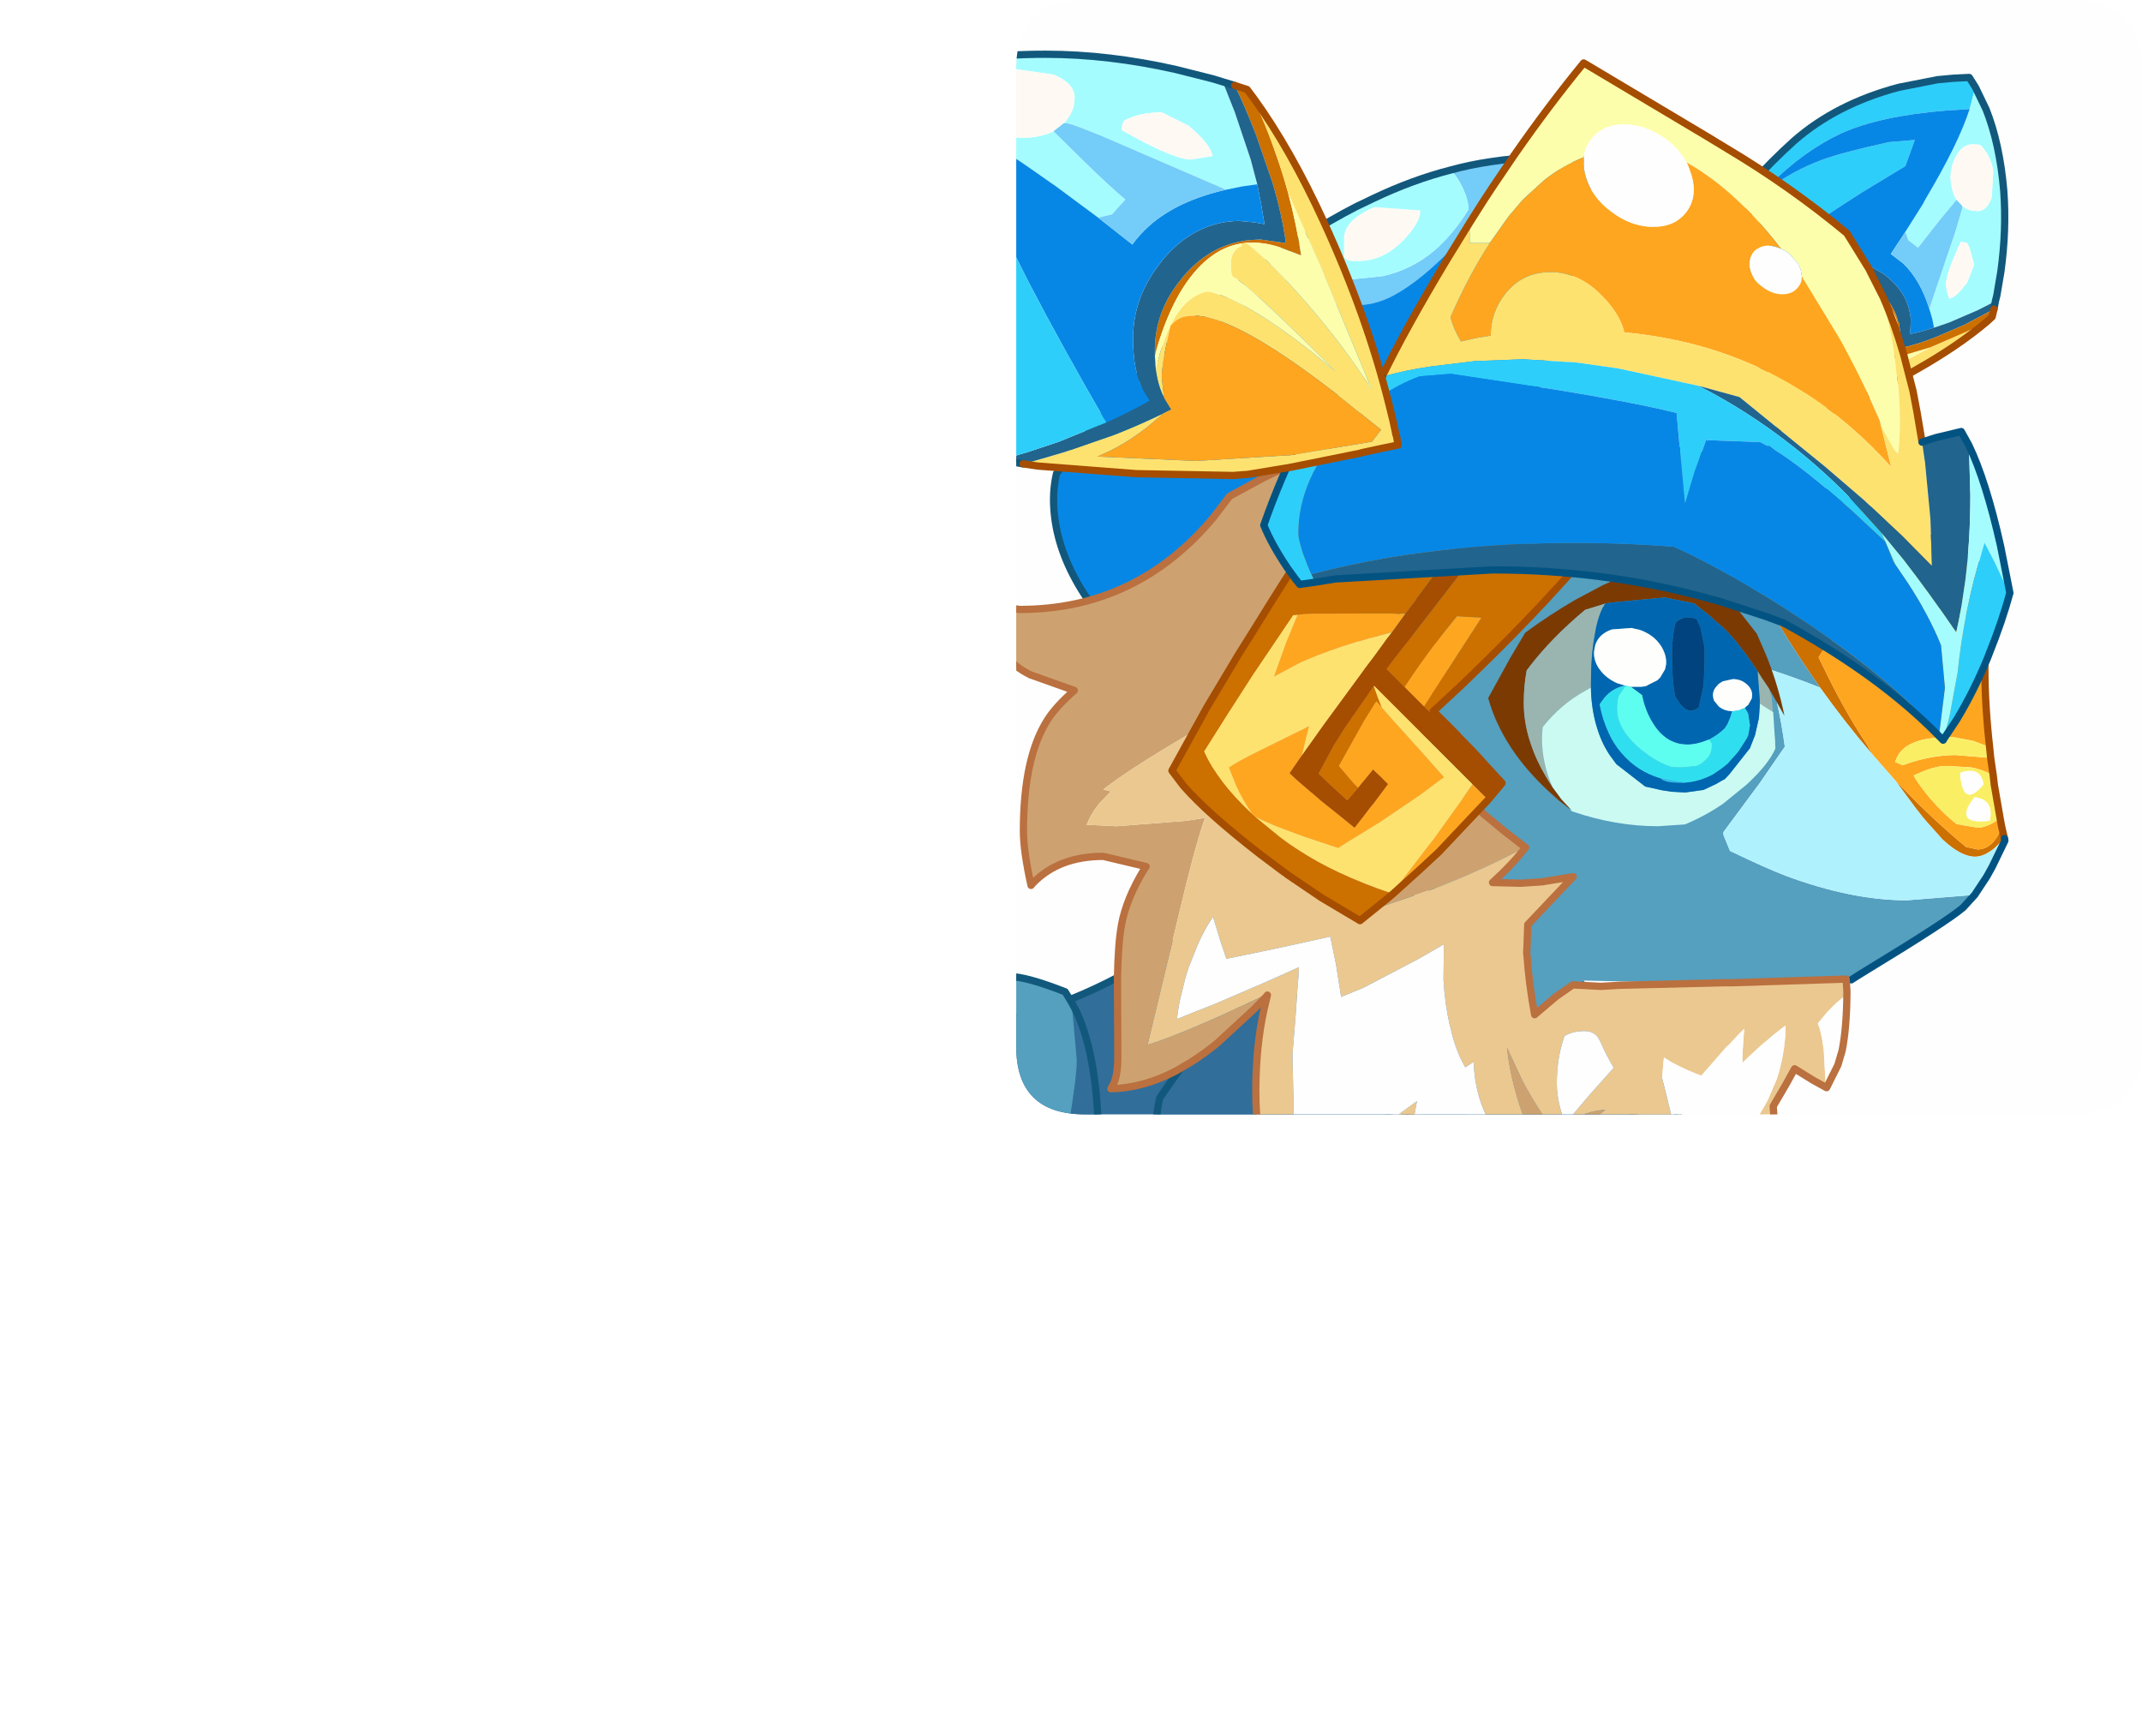 <?xml version="1.0" encoding="UTF-8" standalone="no"?>
<svg xmlns:ffdec="https://www.free-decompiler.com/flash" xmlns:xlink="http://www.w3.org/1999/xlink" ffdec:objectType="frame" height="83.2px" width="102.65px" xmlns="http://www.w3.org/2000/svg">
  <g transform="matrix(1.0, 0.0, 0.0, 1.0, 48.7, 0.0)">
    <clipPath id="clipPath0" transform="matrix(1.0, 0.0, 0.0, 1.0, 0.0, 0.0)">
      <path d="M50.5 0.0 Q53.95 0.0 53.95 3.3 L53.95 50.15 Q53.95 53.4 50.5 53.4 L3.3 53.4 Q0.0 53.4 0.0 50.15 L0.0 3.3 Q0.0 0.0 3.3 0.0 L50.5 0.0" fill="#000000" fill-rule="evenodd" stroke="none"/>
    </clipPath>
    <g clip-path="url(#clipPath0)">
      <use ffdec:characterId="2" height="140.55" transform="matrix(0.348, 0.0, 0.0, 0.348, -34.054, 26.04)" width="225.9" xlink:href="#shape1"/>
      <filter id="filter0">
        <feColorMatrix in="SourceGraphic" result="filterResult0" type="matrix" values="0 0 0 0 1.0,0 0 0 0 1.0,0 0 0 0 0.8,0 0 0 1 0"/>
        <feConvolveMatrix divisor="100.0" in="filterResult0" kernelMatrix="1 1 1 1 1 1 1 1 1 1 1 1 1 1 1 1 1 1 1 1 1 1 1 1 1 1 1 1 1 1 1 1 1 1 1 1 1 1 1 1 1 1 1 1 1 1 1 1 1 1 1 1 1 1 1 1 1 1 1 1 1 1 1 1 1 1 1 1 1 1 1 1 1 1 1 1 1 1 1 1 1 1 1 1 1 1 1 1 1 1 1 1 1 1 1 1 1 1 1 1" order="10 10" result="filterResult1"/>
        <feComposite in="SourceGraphic" in2="filterResult1" operator="over" result="filterResult2"/>
        <feConvolveMatrix divisor="4.0" in="filterResult2" kernelMatrix="1 1 1 1" order="2 2" result="filterResult3"/>
      </filter>
      <use ffdec:characterId="4" filter="url(#filter0)" height="89.75" style="mix-blend-mode: hard-light" transform="matrix(0.348, 0.0, 0.0, 0.348, -48.724, 26.526)" width="124.3" xlink:href="#sprite0"/>
      <use ffdec:characterId="5" height="232.05" transform="matrix(0.348, 0.0, 0.0, 0.348, -40.632, 2.426)" width="254.1" xlink:href="#shape3"/>
    </g>
    <use ffdec:characterId="6" height="53.4" transform="matrix(1.0, 0.0, 0.0, 1.0, 0.0, 0.0)" width="53.95" xlink:href="#shape4"/>
  </g>
  <defs>
    <g id="shape1" transform="matrix(1.0, 0.0, 0.0, 1.0, -41.65, -67.35)">
      <path d="M192.6 143.9 L191.95 141.1 Q190.95 136.4 190.9 132.95 193.4 127.9 195.3 125.55 199.0 121.1 203.65 121.1 208.65 121.1 212.4 124.9 214.05 126.6 216.2 129.9 219.6 139.85 230.55 154.5 L225.7 154.9 224.5 154.85 224.35 154.65 224.3 154.65 224.1 154.45 218.4 149.75 214.5 153.05 210.45 152.15 207.2 149.15 201.4 143.25 Q201.5 145.4 201.95 148.2 L202.25 149.55 Q195.8 147.1 192.6 143.9 M215.35 181.25 L210.8 176.35 205.85 170.5 208.6 171.15 209.25 171.25 210.35 173.4 Q212.4 177.2 215.35 181.25 M199.9 161.6 L197.6 157.35 195.2 152.0 195.65 152.3 Q199.4 155.05 204.0 157.3 L205.1 161.05 205.55 162.25 205.9 163.3 205.85 163.3 203.45 162.65 199.9 161.6" fill="#316e9b" fill-rule="evenodd" stroke="none"/>
      <path d="M236.8 162.45 L243.4 170.15 246.5 173.65 247.2 174.35 247.35 175.0 Q248.4 180.1 246.3 184.15 244.65 187.25 241.1 189.7 235.5 193.7 229.55 194.2 221.55 187.55 215.35 181.25 212.4 177.2 210.35 173.4 L209.25 171.25 212.85 171.95 225.2 173.6 227.2 175.85 Q233.5 182.35 239.35 182.35 242.95 182.35 243.8 178.3 L244.0 176.85 Q241.6 171.15 237.25 165.2 L234.15 161.35 234.45 161.25 236.8 162.45 M202.25 149.55 L201.95 148.2 Q201.5 145.4 201.4 143.25 L207.2 149.15 210.45 152.15 207.75 151.4 202.25 149.6 202.25 149.55 M214.5 153.05 L218.4 149.75 224.1 154.45 214.5 153.05 M204.1 157.35 Q208.75 159.6 214.3 161.35 L214.3 161.4 215.0 162.75 216.55 165.4 Q211.75 164.8 205.9 163.3 L205.55 162.25 205.1 161.05 204.0 157.3 204.1 157.35" fill="#55a0c0" fill-rule="evenodd" stroke="none"/>
      <path d="M205.85 170.5 L203.9 167.85 Q201.7 164.8 199.9 161.6 L203.45 162.65 205.85 163.3 208.6 171.15 205.85 170.5 M195.2 152.0 Q193.65 148.0 192.6 143.9 195.8 147.1 202.25 149.55 L202.25 149.6 203.75 156.1 204.1 157.35 204.0 157.3 Q199.4 155.05 195.65 152.3 L195.2 152.0" fill="#cd7000" fill-rule="evenodd" stroke="none"/>
      <path d="M230.55 154.5 L230.9 154.9 231.6 155.8 232.25 156.75 232.95 157.6 235.65 161.05 236.8 162.45 234.45 161.25 233.6 160.8 Q231.65 158.65 229.8 157.35 227.2 155.4 224.85 155.1 L224.5 154.85 225.7 154.9 230.55 154.5 M210.45 152.15 L214.5 153.05 224.1 154.45 224.3 154.65 224.35 154.65 222.35 155.0 Q220.25 156.95 219.85 158.15 219.35 159.55 219.75 162.15 L220.0 163.6 Q221.05 168.55 225.2 173.6 L212.85 171.95 209.25 171.25 208.6 171.15 205.85 163.3 205.9 163.3 Q211.75 164.8 216.55 165.4 L215.0 162.75 214.3 161.4 214.3 161.35 Q208.75 159.6 204.1 157.35 L203.75 156.1 202.25 149.6 207.75 151.4 210.45 152.15" fill="#ffa720" fill-rule="evenodd" stroke="none"/>
      <path d="M224.35 154.65 L224.5 154.85 224.85 155.1 Q227.2 155.4 229.8 157.35 231.65 158.65 233.6 160.8 L234.45 161.25 234.15 161.35 229.95 161.95 222.85 161.65 225.45 166.1 Q228.05 170.2 231.35 173.7 L230.75 173.8 225.2 173.6 Q221.05 168.55 220.0 163.6 L219.75 162.15 Q219.35 159.55 219.85 158.15 220.25 156.95 222.35 155.0 L224.35 154.65" fill="#ffe370" fill-rule="evenodd" stroke="none"/>
      <path d="M225.2 173.6 L230.75 173.8 231.35 173.7 Q228.05 170.2 225.45 166.1 L222.85 161.65 229.95 161.95 234.15 161.35 237.25 165.2 Q241.6 171.15 244.0 176.85 L243.8 178.3 Q242.95 182.35 239.35 182.35 233.5 182.35 227.2 175.85 L225.2 173.6" fill="#b1f2ff" fill-rule="evenodd" stroke="none"/>
      <path d="M192.6 143.9 L191.95 141.1 Q190.95 136.4 190.9 132.95 193.4 127.9 195.3 125.55 199.0 121.1 203.65 121.1 208.65 121.1 212.4 124.9 214.05 126.6 216.2 129.9 219.6 139.85 230.55 154.5 L230.9 154.9 231.6 155.8 232.25 156.75 232.95 157.6 235.65 161.05 236.8 162.45 243.4 170.15 246.5 173.65 247.2 174.35 247.35 175.0 Q248.4 180.1 246.3 184.15 244.65 187.25 241.1 189.7 235.5 193.7 229.55 194.2 221.55 187.55 215.35 181.25 L210.8 176.35 205.85 170.5 203.9 167.85 Q201.7 164.8 199.9 161.6 L197.6 157.35 195.2 152.0 Q193.65 148.0 192.6 143.9 Z" fill="none" stroke="#12587c" stroke-linecap="round" stroke-linejoin="round" stroke-width="1.0"/>
      <path d="M241.7 172.1 L241.55 172.7 Q241.25 173.85 241.4 174.45 L245.05 178.8 Q249.3 183.65 251.0 185.95 L255.55 192.2 Q257.65 194.5 260.7 194.4 L262.35 194.05 Q262.85 193.55 263.0 192.4 260.6 183.0 254.85 176.7 L253.95 175.75 Q252.55 174.55 250.95 173.65 L249.75 173.05 247.7 172.2 247.45 172.15 Q245.65 171.55 243.9 171.6 L241.8 172.05 241.7 172.1 M252.65 202.05 L252.5 202.05 252.4 202.95 251.5 203.8 Q247.65 207.1 241.35 207.4 236.85 206.25 232.25 202.15 224.85 195.5 223.3 188.2 222.85 186.1 223.25 180.65 L223.4 179.05 Q224.35 177.45 226.0 176.05 L227.7 174.85 Q229.4 173.75 231.35 173.15 L232.3 173.2 235.9 173.8 236.05 173.55 239.65 177.15 Q244.4 181.95 248.85 187.55 L251.1 192.0 251.2 192.65 251.25 192.85 250.95 192.4 248.5 188.4 Q243.35 180.55 236.7 174.55 234.6 173.75 232.7 173.85 229.0 174.0 227.5 175.6 L227.25 176.85 Q226.75 180.15 227.45 183.4 229.25 191.95 236.3 197.65 242.2 202.4 246.85 202.2 L249.85 201.6 251.2 200.85 251.8 200.45 252.25 200.05 252.5 199.8 252.5 199.2 252.5 199.05 252.55 199.15 252.75 200.0 252.65 202.05 M236.05 173.5 Q238.4 170.3 244.25 170.1 L246.55 170.4 247.1 170.55 248.1 171.1 248.35 171.25 248.6 171.4 248.8 171.55 Q251.0 172.95 253.9 175.5 L258.15 179.55 Q256.15 176.7 253.5 174.3 L251.05 172.3 Q253.95 173.2 256.85 175.65 258.95 177.45 260.7 179.7 L263.3 183.65 265.45 188.45 Q266.4 190.9 267.05 193.7 L267.0 194.45 266.85 195.3 Q266.4 197.9 265.15 199.1 L264.6 199.3 263.75 199.45 262.85 199.5 Q263.6 198.35 264.0 197.0 264.65 194.8 264.3 192.45 L262.9 188.45 263.15 189.65 Q263.85 192.95 263.45 195.2 263.15 196.8 261.9 199.65 L261.45 200.1 Q259.55 202.1 256.0 202.25 L254.55 202.25 254.55 201.9 254.55 201.3 254.35 197.75 254.3 197.55 253.9 195.75 Q252.3 190.75 248.05 184.7 246.05 181.85 244.0 179.7 L242.9 178.45 243.25 179.0 238.7 175.3 236.05 173.5 M261.05 183.65 L261.4 184.35 263.1 187.4 263.8 188.95 264.25 189.55 265.95 191.5 265.8 190.05 264.1 186.15 261.8 181.6 259.9 179.25 Q255.95 174.85 254.1 174.7 256.1 176.2 259.1 180.7 L260.25 182.45 261.05 183.65" fill="#b2aba5" fill-rule="evenodd" stroke="none"/>
      <path d="M241.7 172.1 L241.8 172.05 243.9 171.6 Q245.65 171.55 247.45 172.15 L247.7 172.2 249.75 173.05 250.95 173.65 Q252.55 174.55 253.95 175.75 L254.85 176.7 Q260.6 183.0 263.0 192.4 262.85 193.55 262.35 194.05 L260.7 194.4 Q257.65 194.5 255.55 192.2 L251.0 185.95 Q249.3 183.65 245.05 178.8 L241.4 174.45 Q241.25 173.85 241.55 172.7 L241.7 172.1 M252.5 199.05 L252.5 199.2 252.5 199.8 252.25 200.05 251.8 200.45 251.2 200.85 249.85 201.6 246.85 202.2 Q242.2 202.4 236.3 197.65 229.25 191.95 227.45 183.4 226.75 180.15 227.25 176.85 L227.5 175.6 Q229.0 174.0 232.7 173.85 234.6 173.75 236.7 174.55 243.35 180.55 248.5 188.4 L250.95 192.4 251.25 192.85 251.4 193.1 252.0 195.5 252.25 196.55 252.4 198.05 252.5 199.05 M261.05 183.65 L260.25 182.45 259.1 180.7 Q256.1 176.2 254.1 174.7 255.95 174.85 259.9 179.25 L261.8 181.6 264.1 186.15 265.8 190.05 265.95 191.5 264.25 189.55 263.8 188.95 263.1 187.4 261.4 184.35 261.05 183.65" fill="#f4ffde" fill-rule="evenodd" stroke="none"/>
      <path d="M236.05 173.55 L236.05 173.5 238.7 175.3 243.25 179.0 242.9 178.45 244.0 179.7 Q246.05 181.85 248.05 184.7 252.3 190.75 253.9 195.75 L254.3 197.55 254.35 197.75 254.55 201.3 254.55 201.9 254.55 202.25 253.2 202.1 252.65 202.05 252.75 200.0 252.55 199.15 252.5 199.05 252.4 198.05 252.25 196.55 252.0 195.5 251.4 193.1 251.25 192.85 251.2 192.65 251.1 192.0 248.85 187.55 Q244.4 181.95 239.65 177.15 L236.05 173.55 M248.8 171.55 L249.4 171.9 250.9 172.2 251.05 172.3 253.5 174.3 Q256.15 176.7 258.15 179.55 L253.9 175.5 Q251.0 172.95 248.8 171.55 M262.85 199.5 L262.05 199.45 261.9 199.65 Q263.15 196.8 263.45 195.2 263.85 192.95 263.15 189.65 L262.9 188.45 264.3 192.45 Q264.65 194.8 264.0 197.0 263.6 198.35 262.85 199.5" fill="#7b6a5b" fill-rule="evenodd" stroke="none"/>
      <path d="M252.65 202.05 L252.5 202.05 252.4 202.95 251.5 203.8 Q247.65 207.1 241.35 207.4 236.85 206.25 232.25 202.15 224.85 195.5 223.3 188.2 222.85 186.1 223.25 180.65 L223.4 179.05 Q224.35 177.45 226.0 176.05 L227.7 174.85 Q229.4 173.75 231.35 173.15 L232.3 173.2 235.9 173.8 236.05 173.55 M236.05 173.5 Q238.4 170.3 244.25 170.1 L246.55 170.4 247.1 170.55 248.1 171.1 248.35 171.25 248.6 171.4 248.8 171.55 249.4 171.9 250.9 172.2 251.05 172.3 Q253.95 173.2 256.85 175.65 258.95 177.45 260.7 179.7 L263.3 183.65 265.45 188.45 Q266.4 190.9 267.05 193.7 L267.0 194.45 266.85 195.3 Q266.4 197.9 265.15 199.1 L264.6 199.3 263.75 199.45 262.85 199.5 262.05 199.45 261.9 199.65 261.45 200.1 Q259.55 202.1 256.0 202.25 L254.55 202.25 253.2 202.1 252.65 202.05" fill="none" stroke="#854923" stroke-linecap="round" stroke-linejoin="round" stroke-width="1.0"/>
      <path d="M53.4 69.05 Q55.7 67.6 58.0 67.45 58.7 67.3 59.6 67.45 L60.15 67.55 Q61.75 67.9 64.05 69.35 L64.7 70.0 Q66.85 72.15 68.3 76.0 L69.45 79.4 Q70.35 82.75 70.75 86.55 71.65 95.1 69.85 105.55 67.1 120.55 60.4 130.65 L57.25 134.8 Q53.7 138.7 50.1 139.7 L49.6 139.7 Q44.8 139.7 42.15 137.7 44.8 136.45 47.55 133.35 L50.6 129.35 Q57.0 119.65 60.05 105.3 63.1 90.95 60.8 80.35 L59.9 77.05 59.25 75.2 Q57.15 70.05 53.4 69.05" fill="#cd7000" fill-rule="evenodd" stroke="none"/>
      <path d="M64.7 70.0 L64.7 69.85 67.7 72.1 68.9 73.2 69.45 74.25 Q70.3 78.25 70.65 83.45 L70.75 86.55 Q70.35 82.75 69.45 79.4 L68.3 76.0 Q66.85 72.15 64.7 70.0" fill="#ffe370" fill-rule="evenodd" stroke="none"/>
      <path d="M69.45 74.25 L70.05 76.1 Q74.1 88.2 71.3 104.8 68.4 121.35 60.35 132.65 L56.95 136.8 56.5 137.25 56.0 138.05 Q52.85 139.55 50.1 139.7 53.7 138.7 57.25 134.8 L60.4 130.65 Q67.1 120.55 69.85 105.55 71.65 95.1 70.75 86.55 L70.65 83.45 Q70.3 78.25 69.45 74.25" fill="#ffa720" fill-rule="evenodd" stroke="none"/>
      <path d="M69.45 74.25 L70.05 76.1 Q74.1 88.2 71.3 104.8 68.4 121.35 60.35 132.65 L56.95 136.8 56.5 137.25 56.0 138.05 M42.15 137.7 Q44.8 136.45 47.55 133.35 L50.6 129.35 Q57.0 119.65 60.05 105.3 63.1 90.95 60.8 80.35 L59.9 77.05 59.25 75.2 Q57.15 70.05 53.4 69.05" fill="none" stroke="#a64d00" stroke-linecap="round" stroke-linejoin="round" stroke-width="1.0"/>
    </g>
    <g id="sprite0" transform="matrix(1.0, 0.0, 0.0, 1.0, 0.5, 0.5)">
      <use ffdec:characterId="3" height="89.75" transform="matrix(1.0, 0.0, 0.0, 1.0, -0.5, -0.5)" width="124.3" xlink:href="#shape2"/>
    </g>
    <g id="shape2" transform="matrix(1.0, 0.0, 0.0, 1.0, 0.5, 0.5)">
      <path d="M110.35 17.05 L114.15 20.75 Q123.3 31.25 123.3 50.0 123.3 57.5 121.6 69.3 L120.9 74.0 Q117.6 79.5 112.3 83.9 L110.35 84.75 Q102.45 88.1 97.4 88.65 L95.55 88.75 Q87.4 88.75 79.9 86.4 73.35 84.35 69.75 81.1 66.25 80.75 62.25 79.4 56.65 77.55 54.2 75.45 L55.0 75.1 Q58.4 73.8 62.2 73.45 60.5 67.35 52.35 59.55 44.95 52.45 37.05 48.15 21.6 45.9 10.6 35.95 5.2 31.0 2.1 25.15 0.65 22.4 0.0 20.0 1.9 22.8 3.9 24.5 11.3 30.85 25.15 31.65 L28.2 29.9 Q30.1 28.65 40.45 20.3 48.35 13.95 55.45 10.95 65.5 6.75 78.55 6.75 85.3 6.75 94.25 9.95 94.95 5.85 96.8 2.3 L98.2 0.0 99.3 4.65 Q100.15 8.0 101.15 10.95 L106.0 13.8 Q108.35 15.35 110.35 17.05 M91.15 20.75 L85.4 18.75 Q80.05 17.25 75.3 17.25 69.4 17.25 63.65 20.45 59.9 22.55 54.15 27.5 L45.4 34.55 Q40.4 37.75 35.8 37.75 L34.55 37.65 Q35.7 38.3 37.15 38.75 40.7 39.9 48.3 40.35 L56.8 40.95 Q61.9 43.35 65.3 47.25 67.3 49.5 68.45 59.55 L68.75 62.05 Q70.15 64.9 72.1 67.45 79.7 77.25 92.8 77.25 102.95 77.25 109.9 72.0 L110.35 70.75 Q112.8 63.55 112.8 55.25 112.8 47.9 110.35 41.15 108.55 36.25 105.45 31.65 102.95 28.0 100.15 25.3 95.7 22.6 91.15 20.75" fill="#ffd13e" fill-rule="evenodd" stroke="none"/>
      <path d="M91.15 20.75 Q95.7 22.6 100.15 25.3 102.95 28.0 105.45 31.65 108.55 36.25 110.35 41.15 112.8 47.9 112.8 55.25 112.8 63.55 110.35 70.75 L109.9 72.0 Q102.95 77.25 92.8 77.25 79.7 77.25 72.1 67.45 70.15 64.9 68.75 62.05 L68.45 59.55 Q67.3 49.5 65.3 47.25 61.9 43.35 56.8 40.95 L48.3 40.35 Q40.7 39.9 37.15 38.75 35.7 38.3 34.55 37.65 L35.8 37.75 Q40.4 37.75 45.4 34.55 L54.15 27.5 Q59.9 22.55 63.65 20.45 69.4 17.25 75.3 17.25 80.05 17.25 85.4 18.75 L91.15 20.75" fill="#feffad" fill-rule="evenodd" stroke="none"/>
      <path d="M110.35 17.05 L114.15 20.75 Q123.3 31.25 123.3 50.0 123.3 57.5 121.6 69.3 L120.9 74.0 Q117.6 79.5 112.3 83.9 L110.35 84.75 Q102.45 88.1 97.4 88.65 L95.55 88.75 Q87.4 88.75 79.9 86.4 73.35 84.35 69.75 81.1 66.25 80.75 62.25 79.4 56.65 77.55 54.2 75.45 L55.0 75.1 Q58.4 73.8 62.2 73.45 60.5 67.35 52.35 59.55 44.95 52.45 37.05 48.15 21.6 45.9 10.6 35.95 5.2 31.0 2.1 25.15 0.65 22.4 0.0 20.0 1.9 22.8 3.9 24.5 11.3 30.85 25.15 31.65 L28.2 29.9 Q30.1 28.65 40.45 20.3 48.35 13.95 55.45 10.95 65.5 6.75 78.55 6.75 85.3 6.75 94.25 9.95 94.95 5.85 96.8 2.3 L98.2 0.0 99.3 4.65 Q100.15 8.0 101.15 10.95 L106.0 13.8 Q108.35 15.35 110.35 17.05 Z" fill="none" stroke="#feffad" stroke-linecap="round" stroke-linejoin="round" stroke-width="1.0"/>
    </g>
    <g id="shape3" transform="matrix(1.0, 0.0, 0.0, 1.0, -22.75, 0.5)">
      <path d="M150.3 159.45 Q150.3 166.3 141.55 184.0 L137.65 185.5 Q130.6 187.95 126.3 187.95 L123.55 187.65 Q122.3 180.45 122.3 173.7 122.3 171.55 123.4 164.85 L124.3 159.75 Q126.25 158.2 128.85 156.75 136.65 152.45 142.55 152.45 147.0 152.45 148.8 154.45 150.3 156.1 150.3 159.45" fill="#316e9b" fill-rule="evenodd" stroke="none"/>
      <path d="M150.3 159.45 Q150.3 166.3 141.55 184.0 L137.65 185.5 Q130.6 187.95 126.3 187.95 L123.55 187.65 Q122.3 180.45 122.3 173.7 122.3 171.55 123.4 164.85 L124.3 159.75 Q126.25 158.2 128.85 156.75 136.65 152.45 142.55 152.45 147.0 152.45 148.8 154.45 150.3 156.1 150.3 159.45 Z" fill="none" stroke="#1a5c7e" stroke-linecap="round" stroke-linejoin="round" stroke-width="1.0"/>
      <path d="M135.25 181.0 Q134.25 181.0 133.35 181.6 132.5 182.15 131.7 183.2 131.0 184.1 130.6 185.15 132.5 185.95 133.85 189.7 L135.75 195.5 Q137.7 194.0 138.55 185.75 L138.5 185.25 138.45 185.15 Q137.6 181.0 135.25 181.0 M145.85 185.2 Q146.45 187.3 146.65 190.0 L146.75 192.75 146.55 196.9 144.8 198.65 Q142.95 200.0 140.0 200.0 L139.25 200.0 137.65 200.75 136.55 201.25 Q132.7 199.3 128.65 196.25 124.05 192.85 121.8 190.2 121.9 186.6 122.65 183.0 L122.8 182.45 Q124.85 181.2 128.0 180.3 L130.55 179.65 136.75 179.0 Q139.95 179.0 143.4 180.5 L144.2 181.5 Q142.05 181.6 141.05 183.85 141.5 185.15 141.75 187.35 L141.85 188.65 Q142.2 193.85 142.75 195.0 144.45 194.0 145.3 190.55 L145.55 189.45 145.6 189.15 144.85 185.45 144.3 181.65 145.65 184.55 145.85 185.2" fill="#b2aba5" fill-rule="evenodd" stroke="none"/>
      <path d="M135.25 181.0 Q137.6 181.0 138.45 185.15 L138.5 185.25 138.55 185.75 Q137.7 194.0 135.75 195.5 L133.85 189.7 Q132.5 185.95 130.6 185.15 131.0 184.1 131.7 183.2 132.5 182.15 133.35 181.6 134.25 181.0 135.25 181.0 M144.2 181.5 L144.3 181.65 144.85 185.45 145.6 189.15 145.55 189.45 145.3 190.55 Q144.45 194.0 142.75 195.0 142.2 193.85 141.85 188.65 L141.75 187.35 Q141.5 185.15 141.05 183.85 142.05 181.6 144.2 181.5" fill="#f4ffde" fill-rule="evenodd" stroke="none"/>
      <path d="M145.85 185.2 Q146.45 187.3 146.65 190.0 L146.75 192.75 146.55 196.9 144.8 198.65 Q142.95 200.0 140.0 200.0 L139.25 200.0 137.65 200.75 136.55 201.25 Q132.7 199.3 128.65 196.25 124.05 192.85 121.8 190.2 121.9 186.6 122.65 183.0 L122.8 182.45 Q124.85 181.2 128.0 180.3 L130.55 179.65 136.75 179.0 Q139.95 179.0 143.4 180.5 L144.2 181.5 144.3 181.65 145.65 184.55" fill="none" stroke="#854923" stroke-linecap="round" stroke-linejoin="round" stroke-width="1.0"/>
      <path d="M137.0 172.25 L135.7 171.2 Q129.6 163.95 129.6 154.3 129.6 145.75 132.95 138.05 134.05 135.5 135.35 133.5 148.65 131.15 162.15 121.85 167.55 118.2 172.15 114.35 L179.1 114.15 Q209.55 115.75 224.8 136.05 229.2 141.9 232.8 150.85 231.05 157.7 227.4 163.65 223.2 159.45 215.3 159.05 210.95 158.8 201.05 161.2 191.3 163.6 187.9 165.6 180.0 170.4 167.45 172.95 157.4 175.0 151.05 174.65 143.8 174.3 137.0 172.25" fill="#316e9b" fill-rule="evenodd" stroke="none"/>
      <path d="M227.4 163.65 Q222.85 171.0 215.35 176.95 206.35 184.15 195.5 187.95 L193.6 187.9 Q153.8 185.8 137.0 172.25 143.8 174.3 151.05 174.65 157.4 175.0 167.45 172.95 180.0 170.4 187.9 165.6 191.3 163.6 201.05 161.2 210.95 158.8 215.3 159.05 223.2 159.45 227.4 163.65" fill="#55a0c0" fill-rule="evenodd" stroke="none"/>
      <path d="M137.0 172.25 L135.7 171.2 Q129.6 163.95 129.6 154.3 129.6 145.75 132.95 138.05 134.05 135.5 135.35 133.5 148.65 131.15 162.15 121.85 167.55 118.2 172.15 114.35 L179.1 114.15 Q209.55 115.75 224.8 136.05 229.2 141.9 232.8 150.85 231.05 157.7 227.4 163.65 222.85 171.0 215.35 176.95 206.35 184.15 195.5 187.95 L193.6 187.9 Q153.8 185.8 137.0 172.25 Z" fill="none" stroke="#12587c" stroke-linecap="round" stroke-linejoin="round" stroke-width="1.0"/>
      <path d="M199.3 15.95 Q202.05 15.2 204.8 14.8 211.85 13.7 218.75 14.65 L218.7 15.05 216.1 15.5 Q209.85 16.7 206.25 18.45 203.65 22.6 199.0 27.25 194.25 32.0 190.55 33.65 188.55 34.5 186.9 34.5 182.05 34.5 179.55 33.15 178.15 32.4 177.05 30.9 168.55 35.2 157.95 44.6 151.85 50.0 147.3 54.85 L149.8 51.7 Q158.25 41.5 167.9 33.45 173.6 28.7 179.2 25.1 179.4 27.85 180.15 29.0 L180.4 29.3 Q181.85 31.0 185.65 31.0 L190.0 30.55 Q193.95 29.65 197.0 27.1 199.65 24.85 201.8 21.35 201.75 20.0 201.0 18.4 200.25 16.8 199.3 15.95" fill="#74cdf9" fill-rule="evenodd" stroke="none"/>
      <path d="M218.7 15.05 L218.35 17.5 Q215.75 32.55 210.15 49.0 204.1 66.8 189.45 86.3 L181.05 96.65 Q165.3 91.75 155.45 82.2 144.65 71.7 144.65 61.25 144.65 59.55 145.05 57.75 L147.3 54.85 Q151.85 50.0 157.95 44.6 168.55 35.2 177.05 30.9 178.15 32.4 179.55 33.15 182.05 34.5 186.9 34.5 188.55 34.5 190.55 33.65 194.25 32.0 199.0 27.25 203.65 22.6 206.25 18.45 209.85 16.7 216.1 15.5 L218.7 15.05" fill="#0788e6" fill-rule="evenodd" stroke="none"/>
      <path d="M188.8 21.05 L188.85 21.05 195.15 21.5 Q195.25 23.05 192.9 25.55 191.35 27.15 189.6 27.9 188.05 28.5 186.4 28.5 L185.25 28.45 184.65 28.0 184.65 25.5 Q184.55 23.4 187.3 21.8 188.05 21.35 188.8 21.05" fill="#fffbf4" fill-rule="evenodd" stroke="none"/>
      <path d="M179.2 25.1 Q182.8 22.8 186.3 21.0 L188.7 19.85 Q194.05 17.3 199.3 15.95 200.25 16.8 201.0 18.4 201.75 20.0 201.8 21.35 199.65 24.85 197.0 27.1 193.95 29.65 190.0 30.55 L185.65 31.0 Q181.85 31.0 180.4 29.3 L180.15 29.0 Q179.4 27.85 179.2 25.1 M188.8 21.05 Q188.05 21.35 187.3 21.8 184.55 23.4 184.65 25.5 L184.65 28.0 185.25 28.45 186.4 28.5 Q188.05 28.5 189.6 27.9 191.35 27.15 192.9 25.55 195.25 23.05 195.15 21.5 L188.85 21.05 188.8 21.05" fill="#a6fdff" fill-rule="evenodd" stroke="none"/>
      <path d="M199.3 15.95 Q202.05 15.2 204.8 14.8 211.85 13.7 218.75 14.65 L218.7 15.05 218.35 17.5 Q215.75 32.55 210.15 49.0 204.1 66.8 189.45 86.3 L181.05 96.65 Q165.3 91.75 155.45 82.2 144.65 71.7 144.65 61.25 144.65 59.55 145.05 57.75 L147.3 54.85 149.8 51.7 Q158.25 41.5 167.9 33.45 173.6 28.7 179.2 25.1 182.8 22.8 186.3 21.0 L188.7 19.85 Q194.05 17.3 199.3 15.95 Z" fill="none" stroke="#12587c" stroke-linecap="round" stroke-linejoin="round" stroke-width="1.0"/>
      <path d="M240.65 18.0 L240.7 17.85 Q243.6 14.65 246.6 11.95 252.4 6.85 261.05 4.55 L266.4 3.5 268.6 3.3 270.65 3.2 270.75 3.2 271.6 4.55 270.8 7.55 267.55 7.75 Q258.4 8.5 253.1 10.9 248.05 13.25 243.3 17.95 L242.55 18.7 241.45 19.85 241.25 19.4 240.65 18.0 M243.25 18.5 Q246.3 16.1 250.45 14.55 253.3 13.5 259.7 12.1 L263.25 11.8 261.95 15.4 256.0 19.0 Q250.6 22.45 244.6 26.55 L242.65 22.7 243.25 18.5" fill="#2ecffb" fill-rule="evenodd" stroke="none"/>
      <path d="M271.6 4.55 L271.65 4.65 273.05 7.55 Q274.95 12.3 275.5 18.8 275.9 24.15 275.1 29.95 L274.55 33.2 274.35 34.0 271.9 35.25 267.95 36.95 265.9 37.65 265.65 36.4 265.25 35.05 267.45 28.5 268.8 24.55 269.8 21.15 269.75 20.85 Q270.5 21.5 271.4 21.55 L272.0 21.6 Q273.25 21.5 273.85 19.65 L274.05 16.15 Q273.95 15.0 273.2 13.65 L272.45 12.65 272.3 12.55 272.15 12.45 271.05 12.4 Q269.7 12.5 268.9 14.1 268.05 15.65 268.2 17.45 268.35 19.0 269.0 20.05 L266.75 22.75 263.7 26.65 262.35 25.6 261.95 24.45 264.35 20.65 264.75 19.9 Q269.25 12.35 270.8 7.55 L271.6 4.55 M270.4 25.95 L269.55 25.85 268.85 27.45 Q267.45 30.7 267.55 31.85 267.6 32.65 268.0 33.65 268.9 33.45 270.0 32.0 L270.45 31.45 271.4 29.05 271.4 28.9 270.8 26.7 270.5 26.1 270.4 25.95" fill="#a6fdff" fill-rule="evenodd" stroke="none"/>
      <path d="M270.8 7.55 Q269.25 12.35 264.75 19.9 L264.35 20.65 261.95 24.45 259.95 27.5 261.65 28.8 Q264.0 31.05 265.25 35.05 L265.65 36.4 265.9 37.65 264.25 38.15 264.05 38.2 262.55 38.55 262.65 37.75 262.7 36.4 Q262.5 34.75 261.8 33.4 260.75 31.55 258.8 30.15 L258.25 29.85 Q255.3 28.0 251.95 28.25 249.2 28.5 247.65 29.4 L246.75 30.05 244.6 26.55 Q250.6 22.45 256.0 19.0 L261.95 15.4 263.25 11.8 259.7 12.1 Q253.3 13.5 250.45 14.55 246.3 16.1 243.25 18.5 L243.3 17.95 Q248.05 13.25 253.1 10.9 258.4 8.5 267.55 7.75 L270.8 7.55" fill="#0788e6" fill-rule="evenodd" stroke="none"/>
      <path d="M269.0 20.05 Q268.35 19.0 268.2 17.45 268.05 15.65 268.9 14.1 269.7 12.5 271.05 12.4 L272.15 12.45 272.3 12.55 272.45 12.65 273.2 13.65 Q273.95 15.0 274.05 16.15 L273.85 19.65 Q273.25 21.5 272.0 21.6 L271.4 21.55 Q270.5 21.5 269.75 20.85 L269.0 20.05 M270.4 25.95 L270.5 26.1 270.8 26.7 271.4 28.9 271.4 29.05 270.45 31.45 270.0 32.0 Q268.9 33.45 268.0 33.65 267.6 32.65 267.55 31.85 267.45 30.7 268.85 27.45 L269.55 25.85 270.4 25.95" fill="#fffbf4" fill-rule="evenodd" stroke="none"/>
      <path d="M261.95 24.45 L262.35 25.6 263.7 26.65 266.75 22.75 269.0 20.05 269.75 20.85 269.8 21.15 268.8 24.55 267.45 28.5 265.25 35.05 Q264.0 31.05 261.65 28.8 L259.95 27.5 261.95 24.45" fill="#74cdf9" fill-rule="evenodd" stroke="none"/>
      <path d="M274.35 34.0 L274.15 35.1 270.1 37.25 266.15 38.95 Q263.55 40.0 261.1 40.5 261.35 39.4 261.25 38.3 L261.1 37.35 261.1 37.05 261.0 36.9 260.95 36.75 Q260.2 33.95 257.65 32.1 L256.95 31.65 Q254.2 29.95 251.1 30.2 L250.65 30.25 249.4 30.4 Q248.05 30.7 247.15 31.3 L247.0 31.35 246.35 31.85 246.15 31.95 246.0 31.65 245.8 31.35 Q244.65 29.4 243.6 27.25 L241.8 23.2 241.05 21.25 240.8 20.65 240.5 19.8 240.65 18.75 240.65 18.0 241.25 19.4 241.45 19.85 241.5 20.0 242.0 21.2 242.65 22.7 244.6 26.55 246.75 30.05 247.65 29.4 Q249.2 28.5 251.95 28.25 255.3 28.0 258.25 29.85 L258.8 30.15 Q260.75 31.55 261.8 33.4 262.5 34.75 262.7 36.4 L262.65 37.75 262.55 38.55 264.05 38.2 264.25 38.15 265.9 37.65 267.95 36.95 271.9 35.25 274.35 34.0" fill="#21648e" fill-rule="evenodd" stroke="none"/>
      <path d="M273.25 36.75 Q269.2 40.2 263.15 43.6 255.55 47.9 248.15 50.4 L246.75 50.85 245.9 51.05 245.6 51.2 244.75 51.4 244.35 50.0 243.85 48.45 243.8 48.2 242.1 42.4 241.2 38.9 241.0 37.7 241.0 37.6 240.45 29.45 Q240.25 24.55 240.4 21.05 L240.5 19.8 240.8 20.65 241.05 21.25 241.8 23.2 243.6 27.25 Q244.65 29.4 245.8 31.35 243.25 29.0 241.9 26.45 L241.65 26.05 Q241.6 29.85 242.0 34.5 242.3 38.25 243.15 42.45 243.85 46.1 244.85 49.2 L245.95 49.85 249.0 45.3 Q254.6 36.65 254.3 33.3 L253.95 32.0 253.25 31.3 252.0 31.15 248.85 30.95 247.15 31.3 Q248.05 30.7 249.4 30.4 L252.55 31.05 Q255.85 32.0 256.45 34.25 256.15 37.3 252.0 43.55 L250.55 45.6 252.4 43.5 Q257.75 37.0 257.85 36.3 L257.9 36.2 258.15 36.1 258.9 36.0 Q259.95 35.9 260.45 36.5 L260.55 36.75 260.8 36.75 260.9 37.15 260.75 37.3 260.75 37.35 Q259.3 39.45 256.25 42.6 L249.25 48.75 Q253.05 47.0 259.2 43.7 L265.4 40.35 271.05 37.9 Q272.3 37.25 273.25 36.75" fill="#ffe370" fill-rule="evenodd" stroke="none"/>
      <path d="M260.8 36.75 L260.55 36.75 260.45 36.5 Q259.95 35.9 258.9 36.0 L258.15 36.1 257.9 36.2 257.85 36.3 Q257.75 37.0 252.4 43.5 L250.55 45.6 252.0 43.55 Q256.15 37.3 256.45 34.25 255.85 32.0 252.55 31.05 L249.4 30.4 250.65 30.25 251.4 30.35 Q254.1 30.9 256.15 31.9 260.05 33.8 260.8 36.75 M260.9 37.15 L260.9 37.4 260.95 38.0 Q261.0 39.3 260.5 40.8 L260.45 40.95 260.2 41.9 265.4 40.35 259.2 43.7 Q253.05 47.0 249.25 48.75 L256.25 42.6 Q259.3 39.45 260.75 37.35 L260.75 37.3 260.9 37.15" fill="#feffad" fill-rule="evenodd" stroke="none"/>
      <path d="M247.15 31.3 L248.85 30.95 252.0 31.15 253.25 31.3 253.95 32.0 254.3 33.3 Q254.6 36.65 249.0 45.3 L245.95 49.85 244.85 49.2 Q243.85 46.1 243.15 42.45 242.3 38.25 242.0 34.5 241.6 29.85 241.65 26.05 L241.9 26.45 Q243.25 29.0 245.8 31.35 L246.0 31.65 246.15 31.95 246.35 31.85 247.0 31.35 247.15 31.3" fill="#ffa720" fill-rule="evenodd" stroke="none"/>
      <path d="M274.15 35.1 L273.9 36.15 273.25 36.75 Q272.3 37.25 271.05 37.9 L265.4 40.35 260.2 41.9 260.45 40.95 260.5 40.8 Q261.0 39.3 260.95 38.0 L260.9 37.4 260.9 37.15 260.8 36.75 Q260.05 33.8 256.15 31.9 254.1 30.9 251.4 30.35 L250.65 30.25 251.1 30.2 Q254.2 29.95 256.95 31.65 L257.65 32.1 Q260.2 33.95 260.95 36.75 L261.0 36.9 261.1 37.05 261.1 37.35 261.25 38.3 Q261.35 39.4 261.1 40.5 263.55 40.0 266.15 38.95 L270.1 37.25 274.15 35.1" fill="#cd7000" fill-rule="evenodd" stroke="none"/>
      <path d="M271.6 4.55 L271.65 4.65 273.05 7.55 Q274.95 12.3 275.5 18.8 275.9 24.15 275.1 29.95 L274.55 33.2 274.35 34.0 274.15 35.1 M240.5 19.8 L240.65 18.75 240.65 18.0 240.7 17.85 Q243.6 14.65 246.6 11.95 252.4 6.85 261.05 4.55 L266.4 3.5 268.6 3.3 270.65 3.2 270.75 3.2 271.6 4.55" fill="none" stroke="#12587c" stroke-linecap="round" stroke-linejoin="round" stroke-width="1.0"/>
      <path d="M274.15 35.1 L273.9 36.15 273.25 36.75 Q269.2 40.2 263.15 43.6 255.55 47.9 248.15 50.4 L246.75 50.85 245.9 51.05 245.6 51.2 244.75 51.4 244.35 50.0 243.85 48.45 243.8 48.2 242.1 42.4 241.2 38.9 241.0 37.7 241.0 37.6 240.45 29.45 Q240.25 24.55 240.4 21.05 L240.5 19.8" fill="none" stroke="#a64d00" stroke-linecap="round" stroke-linejoin="round" stroke-width="1.0"/>
      <path d="M273.9 71.65 L273.65 73.0 273.05 79.0 Q269.3 76.25 264.95 76.25 257.25 76.25 252.7 80.0 250.85 81.5 250.0 83.05 L250.25 83.55 Q253.6 90.55 256.6 94.95 L257.4 96.4 Q253.7 92.1 250.2 87.2 L249.2 85.75 248.65 84.95 Q237.1 68.0 235.65 55.6 242.35 57.2 249.7 59.85 263.4 64.75 273.9 71.65 M275.2 106.3 L275.6 108.0 274.25 109.3 Q272.8 110.5 271.55 110.5 269.6 110.5 267.05 108.1 L264.9 105.7 264.35 105.05 263.25 103.65 260.6 100.05 261.05 100.5 262.05 101.5 Q266.05 105.65 270.3 109.15 L271.9 109.5 Q273.2 109.5 274.2 108.3 274.9 107.45 275.2 106.3" fill="#cd7000" fill-rule="evenodd" stroke="none"/>
      <path d="M257.4 96.4 L256.6 94.95 Q253.6 90.55 250.25 83.55 L250.0 83.05 Q250.85 81.5 252.7 80.0 257.25 76.25 264.95 76.25 269.3 76.25 273.05 79.0 272.9 81.6 272.9 84.5 272.9 89.6 273.55 95.4 L271.3 94.55 268.4 94.0 Q264.35 94.0 262.45 95.1 261.0 95.9 260.55 97.45 L261.45 97.85 261.6 97.9 Q265.35 96.5 268.9 96.5 L273.7 96.9 274.05 99.3 Q272.75 98.55 271.05 98.2 L267.65 98.0 Q266.25 98.0 264.5 98.7 L263.1 99.3 Q263.6 100.35 265.35 102.45 267.2 104.6 269.0 106.0 L271.9 106.5 Q273.2 106.5 275.0 105.2 L275.2 106.3 Q274.9 107.45 274.2 108.3 273.2 109.5 271.9 109.5 L270.3 109.15 Q266.05 105.65 262.05 101.5 L261.05 100.5 260.6 100.05 259.5 98.8 257.4 96.4" fill="#ffa720" fill-rule="evenodd" stroke="none"/>
      <path d="M235.65 55.6 Q237.1 68.0 248.65 84.95 L249.2 85.75 250.2 87.2 249.8 87.05 249.55 86.95 Q246.75 85.85 243.55 84.8 L243.05 84.65 243.35 85.6 Q244.7 90.45 245.35 95.35 L241.9 100.35 236.9 107.1 236.9 107.5 237.8 109.7 Q242.9 112.15 245.55 113.15 254.6 116.5 262.15 116.5 L271.5 115.75 269.9 117.5 Q267.6 119.45 256.65 126.1 255.5 126.8 254.5 127.45 L247.55 127.85 237.65 128.0 217.7 127.55 212.2 131.85 210.5 133.65 202.6 125.45 Q191.1 106.7 187.1 88.45 L186.05 82.85 189.45 79.0 203.35 66.5 Q212.55 58.25 219.25 53.1 226.85 53.5 235.65 55.6" fill="#55a0c0" fill-rule="evenodd" stroke="none"/>
      <path d="M250.2 87.2 Q253.7 92.1 257.4 96.4 L259.5 98.8 260.6 100.05 263.25 103.65 264.35 105.05 264.9 105.7 267.05 108.1 Q269.6 110.5 271.55 110.5 272.8 110.5 274.25 109.3 L275.6 108.0 275.65 108.3 275.6 108.4 273.9 111.9 273.15 113.25 271.5 115.75 262.15 116.5 Q254.6 116.5 245.55 113.15 242.9 112.15 237.8 109.7 L236.9 107.5 236.9 107.1 241.9 100.35 245.35 95.35 Q244.7 90.45 243.35 85.6 L243.05 84.65 243.55 84.8 Q246.75 85.85 249.55 86.95 L249.8 87.05 250.2 87.2" fill="#b1f2ff" fill-rule="evenodd" stroke="none"/>
      <path d="M273.55 95.4 L273.7 96.9 268.9 96.5 Q265.35 96.5 261.6 97.9 L261.45 97.85 260.55 97.45 Q261.0 95.9 262.45 95.1 264.35 94.0 268.4 94.0 L271.3 94.55 273.55 95.4 M274.05 99.3 L274.2 100.6 275.0 105.2 Q273.2 106.5 271.9 106.5 L269.0 106.0 Q267.2 104.6 265.35 102.45 263.6 100.35 263.1 99.3 L264.5 98.7 Q266.25 98.0 267.65 98.0 L271.05 98.2 Q272.75 98.55 274.05 99.3 M269.5 99.25 Q269.95 103.9 272.7 100.55 L272.65 100.2 Q272.2 98.25 269.95 98.8 269.45 98.85 269.5 99.25 M273.55 105.55 L273.65 105.15 Q274.0 102.6 271.45 102.3 L271.4 102.4 Q268.5 106.15 273.55 105.55" fill="#fbef65" fill-rule="evenodd" stroke="none"/>
      <path d="M273.55 105.55 Q268.5 106.15 271.4 102.4 L271.45 102.3 Q274.0 102.6 273.65 105.15 L273.55 105.55 M269.5 99.25 Q269.45 98.85 269.95 98.8 272.2 98.25 272.65 100.2 L272.7 100.55 Q269.95 103.9 269.5 99.25" fill="#ffffff" fill-rule="evenodd" stroke="none"/>
      <path d="M273.05 79.0 L273.65 73.0 273.9 71.65 M273.05 79.0 Q272.9 81.6 272.9 84.5 272.9 89.6 273.55 95.4 L273.7 96.9 274.05 99.3 274.2 100.6 275.0 105.2 275.2 106.3 275.6 108.0" fill="none" stroke="#a64d00" stroke-linecap="round" stroke-linejoin="round" stroke-width="1.0"/>
      <path d="M273.9 71.65 Q263.4 64.75 249.7 59.85 242.35 57.2 235.65 55.6 226.85 53.5 219.25 53.1 212.55 58.25 203.35 66.5 L189.45 79.0 186.05 82.85 187.1 88.45 Q191.1 106.7 202.6 125.45 L210.5 133.65 M275.6 108.0 L275.65 108.3 275.6 108.4 273.9 111.9 273.15 113.25 271.5 115.75 269.9 117.5 Q267.6 119.45 256.65 126.1 255.5 126.8 254.5 127.45" fill="none" stroke="#035383" stroke-linecap="round" stroke-linejoin="round" stroke-width="1.0"/>
      <path d="M158.5 157.15 L158.4 153.75 Q158.4 148.0 159.25 143.75 163.4 137.6 166.25 134.7 171.65 129.25 177.15 129.25 183.05 129.25 186.5 133.9 188.0 136.0 189.75 140.05 191.3 152.2 200.6 170.15 L194.75 170.6 193.4 170.55 193.2 170.3 193.15 170.3 192.95 170.1 Q190.15 167.45 187.45 164.3 L182.0 168.35 177.5 167.25 174.35 163.6 169.0 156.35 Q168.6 159.0 168.5 162.4 L168.45 164.1 Q161.45 161.05 158.5 157.15 M176.1 202.9 L171.9 196.9 167.55 189.7 170.6 190.5 171.35 190.65 172.1 193.25 Q173.6 197.9 176.1 202.9 M162.7 178.85 L161.05 173.6 Q160.15 170.35 159.55 167.05 L160.0 167.45 Q163.75 170.8 168.6 173.55 L169.0 178.15 169.15 179.65 169.35 180.9 169.3 180.9 166.65 180.1 162.7 178.85" fill="#316e9b" fill-rule="evenodd" stroke="none"/>
      <path d="M193.2 170.3 L193.4 170.55 193.75 170.85 Q196.4 171.25 199.0 173.6 200.85 175.2 202.65 177.85 L203.55 178.4 203.1 178.5 198.05 179.25 189.75 178.9 Q190.45 181.3 191.7 184.35 193.75 189.35 196.75 193.65 L196.05 193.75 189.55 193.5 Q185.9 187.35 185.9 181.25 L185.95 179.5 Q186.15 176.3 187.1 174.6 187.85 173.15 190.8 170.75 L193.2 170.3" fill="#ffe370" fill-rule="evenodd" stroke="none"/>
      <path d="M200.6 170.15 L200.9 170.65 201.45 171.75 202.05 172.9 202.65 173.95 205.0 178.15 206.0 179.85 203.55 178.4 202.65 177.85 Q200.85 175.2 199.0 173.6 196.4 171.25 193.75 170.85 L193.4 170.55 194.75 170.6 200.6 170.15 M177.5 167.25 L182.0 168.35 192.95 170.1 193.15 170.3 193.2 170.3 190.8 170.75 Q187.85 173.15 187.1 174.6 186.15 176.3 185.95 179.5 L185.9 181.25 Q185.9 187.35 189.55 193.5 L175.4 191.5 171.35 190.65 170.6 190.5 Q169.8 185.85 169.3 180.9 L169.35 180.9 Q175.9 182.75 181.4 183.45 L180.2 180.25 179.75 178.6 179.75 178.5 Q173.65 176.35 168.7 173.6 L168.6 172.1 168.5 164.15 174.5 166.35 177.5 167.25" fill="#ffa720" fill-rule="evenodd" stroke="none"/>
      <path d="M206.0 179.85 L211.8 189.3 214.65 193.55 215.3 194.45 215.3 195.25 Q215.3 201.45 211.8 206.4 209.1 210.2 204.3 213.25 196.7 218.1 189.55 218.7 181.8 210.6 176.1 202.9 173.6 197.9 172.1 193.25 L171.35 190.65 175.4 191.5 189.55 193.5 191.35 196.25 Q197.15 204.25 204.05 204.25 208.3 204.25 210.3 199.25 L210.9 197.5 Q209.45 190.5 205.8 183.25 204.45 180.6 203.1 178.5 L203.55 178.4 206.0 179.85 M168.45 164.1 L168.5 162.4 Q168.6 159.0 169.0 156.35 L174.35 163.6 177.5 167.25 174.5 166.35 168.5 164.15 168.45 164.1 M182.0 168.35 L187.45 164.3 Q190.15 167.45 192.95 170.1 L182.0 168.35 M168.7 173.6 Q173.65 176.35 179.75 178.5 L179.75 178.6 180.2 180.25 181.4 183.45 Q175.9 182.75 169.35 180.9 L169.15 179.65 169.0 178.15 168.6 173.55 168.7 173.6" fill="#55a0c0" fill-rule="evenodd" stroke="none"/>
      <path d="M167.55 189.7 L165.9 186.5 Q164.05 182.75 162.7 178.85 L166.65 180.1 169.3 180.9 Q169.8 185.85 170.6 190.5 L167.55 189.7 M159.55 167.05 Q158.7 162.2 158.5 157.15 161.45 161.05 168.45 164.1 L168.5 164.15 168.6 172.1 168.7 173.6 168.6 173.55 Q163.75 170.8 160.0 167.45 L159.55 167.05" fill="#cd7000" fill-rule="evenodd" stroke="none"/>
      <path d="M189.55 193.5 L196.05 193.75 196.75 193.65 Q193.75 189.35 191.7 184.35 190.45 181.3 189.75 178.9 L198.05 179.25 203.1 178.5 Q204.45 180.6 205.8 183.25 209.45 190.5 210.9 197.5 L210.3 199.25 Q208.3 204.25 204.05 204.25 197.15 204.25 191.35 196.25 L189.55 193.5" fill="#b1f2ff" fill-rule="evenodd" stroke="none"/>
      <path d="M158.5 157.15 L158.4 153.75 Q158.4 148.0 159.25 143.75 163.4 137.6 166.25 134.7 171.65 129.25 177.15 129.25 183.05 129.25 186.5 133.9 188.0 136.0 189.75 140.05 191.3 152.2 200.6 170.15 L200.9 170.65 201.45 171.75 202.05 172.9 202.65 173.95 205.0 178.15 206.0 179.85 211.8 189.3 214.65 193.55 215.3 194.45 215.3 195.25 Q215.3 201.45 211.8 206.4 209.1 210.2 204.3 213.25 196.7 218.1 189.55 218.7 181.8 210.6 176.1 202.9 L171.9 196.9 167.55 189.7 165.9 186.5 Q164.05 182.75 162.7 178.85 L161.05 173.6 Q160.15 170.35 159.55 167.05 158.7 162.2 158.5 157.15 Z" fill="none" stroke="#12587c" stroke-linecap="round" stroke-linejoin="round" stroke-width="1.0"/>
      <path d="M219.5 221.6 L219.45 221.8 219.3 222.55 Q219.05 222.65 218.85 222.8 L218.05 223.25 217.1 223.7 215.0 224.5 210.7 225.1 Q204.1 225.1 197.25 219.2 189.1 212.15 189.1 201.95 189.1 198.05 190.7 194.15 L191.45 192.65 Q194.0 190.8 199.15 190.8 201.85 190.8 204.65 191.85 212.1 199.3 217.05 208.85 L219.3 213.65 219.55 214.2 219.65 214.55 219.8 217.4 219.8 218.6 219.65 220.45 219.5 221.6 M212.3 189.2 L212.4 189.15 215.5 188.75 Q217.9 188.75 220.35 189.55 L220.6 189.6 223.25 190.7 Q224.05 191.05 224.75 191.5 226.75 192.6 228.35 194.1 L229.3 195.2 Q235.4 203.0 236.1 214.2 235.5 215.55 234.65 216.1 234.15 216.5 232.3 216.5 228.05 216.5 225.75 213.6 L221.25 206.05 Q219.5 203.25 215.0 197.25 L211.15 191.95 Q211.15 191.25 211.9 189.95 L212.3 189.2 M235.2 202.35 L234.1 200.2 Q231.2 194.75 228.85 192.85 231.35 193.1 235.55 198.55 L237.6 201.4 239.5 206.9 240.65 211.55 240.45 213.3 Q239.65 212.85 238.6 210.95 L238.2 210.15 237.7 208.3 236.25 204.6 235.85 203.8 235.2 202.35" fill="#f4ffde" fill-rule="evenodd" stroke="none"/>
      <path d="M219.55 214.2 L219.3 213.65 217.05 208.85 Q212.1 199.3 204.65 191.85 201.85 190.8 199.15 190.8 194.0 190.8 191.45 192.65 L190.7 194.15 Q189.1 198.05 189.1 201.95 189.1 212.15 197.25 219.2 204.1 225.1 210.7 225.1 L215.0 224.5 217.1 223.7 218.05 223.25 218.85 222.8 Q219.05 222.65 219.3 222.55 L219.45 221.8 219.5 221.6 219.5 221.75 219.55 222.75 218.8 225.2 218.55 225.15 218.2 226.2 216.7 227.15 Q210.35 230.95 201.5 231.05 195.45 229.4 190.25 224.3 181.9 216.15 181.9 207.4 181.9 204.9 184.0 198.45 L184.65 196.55 Q186.5 194.7 189.2 193.15 190.55 192.4 191.9 191.8 194.65 190.55 197.55 189.95 L198.9 190.05 Q201.15 190.25 203.7 190.95 L203.95 190.65 207.95 195.05 Q213.15 201.0 217.7 207.85 L219.6 213.2 219.55 214.0 219.55 214.2 M212.3 189.2 L211.9 189.95 Q211.15 191.25 211.15 191.95 L215.0 197.25 Q219.5 203.25 221.25 206.05 L225.75 213.6 Q228.05 216.5 232.3 216.5 234.15 216.5 234.65 216.1 235.5 215.55 236.1 214.2 235.4 203.0 229.3 195.2 L228.35 194.1 Q226.75 192.6 224.75 191.5 224.05 191.05 223.25 190.7 L220.6 189.6 220.35 189.55 Q217.9 188.75 215.5 188.75 L212.4 189.15 212.3 189.2 M204.0 190.55 Q208.25 186.95 216.45 186.95 L219.55 187.45 220.25 187.6 221.5 188.3 221.8 188.5 222.15 188.7 222.25 188.8 222.45 188.9 Q225.05 190.7 228.35 193.8 231.25 196.45 233.05 198.8 231.1 195.3 228.1 192.4 L225.1 189.75 225.35 189.85 Q229.1 191.05 232.4 194.1 234.8 196.35 236.55 199.1 238.0 201.3 239.0 203.9 240.1 206.55 240.65 209.65 241.25 212.6 241.4 215.95 L241.1 216.85 240.6 217.85 Q239.15 220.9 237.05 222.3 L236.3 222.45 235.05 222.6 233.8 222.6 Q235.2 221.35 236.15 219.7 237.65 217.15 237.8 214.35 237.7 211.9 237.05 209.55 L237.1 211.05 Q237.1 214.95 235.9 217.55 235.0 219.5 232.4 222.75 L231.7 223.3 Q228.4 225.55 223.4 225.55 L221.4 225.55 221.55 225.05 221.7 224.4 222.45 220.2 222.45 220.0 222.35 217.8 Q221.7 211.75 217.45 204.45 215.45 201.0 213.3 198.25 L212.1 196.8 212.45 197.45 207.15 192.85 204.0 190.55 M235.2 202.35 L235.85 203.8 236.25 204.6 237.7 208.3 238.2 210.15 238.6 210.95 Q239.65 212.85 240.45 213.3 L240.65 211.55 239.5 206.9 237.6 201.4 235.55 198.55 Q231.35 193.1 228.85 192.85 231.2 194.75 234.1 200.2 L235.2 202.35" fill="#b2aba5" fill-rule="evenodd" stroke="none"/>
      <path d="M219.5 221.6 L219.65 220.45 219.8 218.6 219.8 217.4 219.65 214.55 219.55 214.2 219.55 214.0 219.6 213.2 217.7 207.85 Q213.15 201.0 207.95 195.05 L203.95 190.65 203.95 190.6 204.0 190.55 207.15 192.85 212.45 197.45 212.1 196.8 213.3 198.25 Q215.45 201.0 217.45 204.45 221.7 211.75 222.35 217.8 L222.45 220.0 222.45 220.2 221.7 224.4 221.55 225.05 221.4 225.55 219.55 225.3 218.8 225.2 219.55 222.75 219.5 221.75 219.5 221.6 M222.45 188.9 L223.05 189.3 225.1 189.75 228.1 192.4 Q231.1 195.3 233.05 198.8 231.25 196.45 228.35 193.8 225.05 190.7 222.45 188.9 M233.8 222.6 L232.7 222.55 232.4 222.75 Q235.0 219.5 235.9 217.55 237.1 214.95 237.1 211.05 L237.05 209.55 Q237.7 211.9 237.8 214.35 237.65 217.15 236.15 219.7 235.2 221.35 233.8 222.6" fill="#7b6a5b" fill-rule="evenodd" stroke="none"/>
      <path d="M203.95 190.65 L203.7 190.95 Q201.15 190.25 198.9 190.05 L197.55 189.95 Q194.65 190.55 191.9 191.8 190.55 192.4 189.2 193.15 186.5 194.7 184.65 196.55 L184.0 198.45 Q181.9 204.9 181.9 207.4 181.9 216.15 190.25 224.3 195.45 229.4 201.5 231.05 210.35 230.95 216.7 227.15 L218.2 226.2 218.55 225.15 218.8 225.2 219.55 225.3 221.4 225.55 223.4 225.55 Q228.4 225.55 231.7 223.3 L232.4 222.75 232.7 222.55 233.8 222.6 235.05 222.6 236.3 222.45 237.05 222.3 Q239.15 220.9 240.6 217.85 L241.1 216.85 241.4 215.95 Q241.25 212.6 240.65 209.65 240.1 206.55 239.0 203.9 238.0 201.3 236.55 199.1 234.8 196.35 232.4 194.1 229.1 191.05 225.35 189.85 L225.1 189.75 223.05 189.3 222.45 188.9 222.25 188.8 222.15 188.7 221.8 188.5 221.5 188.3 220.25 187.6 219.55 187.45 216.45 186.95 Q208.25 186.95 204.0 190.55" fill="none" stroke="#854923" stroke-linecap="round" stroke-linejoin="round" stroke-width="1.0"/>
      <path d="M173.9 129.8 L172.25 131.5 167.15 136.2 Q165.3 137.7 163.55 138.8 L161.5 140.0 Q157.0 142.35 152.55 142.45 L152.9 141.8 Q153.5 140.6 153.5 137.95 L153.45 127.7 153.45 127.15 Q153.55 122.35 154.0 119.95 L154.0 119.9 Q154.65 116.3 157.15 112.2 L157.4 111.85 151.5 110.45 Q145.35 110.45 141.8 114.15 L141.55 114.45 Q140.5 109.7 140.5 106.95 140.5 96.8 143.85 91.6 145.0 89.8 147.5 87.6 L141.45 85.45 Q136.35 82.9 136.05 77.4 L136.0 76.7 136.05 75.9 140.0 76.45 Q156.05 76.45 166.65 63.8 L168.9 60.85 173.5 58.35 176.6 56.85 Q182.2 54.2 186.95 53.1 L186.6 54.8 Q185.5 60.95 185.5 68.45 185.5 72.0 186.9 79.7 L187.05 80.5 193.75 80.65 199.4 80.7 196.3 91.15 195.0 95.8 198.7 99.75 203.85 104.6 206.75 107.0 209.6 109.2 Q204.0 112.2 197.2 114.85 L186.8 118.4 Q182.15 115.65 178.2 111.25 176.1 108.95 174.4 106.4 177.35 102.1 179.4 97.5 L180.2 95.65 178.3 96.35 Q169.8 99.55 165.6 100.75 L166.8 98.55 171.8 88.85 166.5 91.75 Q155.45 98.1 151.5 101.25 L152.55 101.5 151.05 103.05 Q149.9 104.4 149.2 106.1 L153.3 106.3 162.95 105.55 165.5 105.15 Q164.05 109.35 162.05 117.85 L157.6 136.4 Q162.65 134.85 174.0 129.45 L173.9 129.8 M215.15 147.2 L215.25 147.15 Q218.05 145.45 220.65 145.35 217.75 147.55 215.25 150.25 L214.2 151.35 212.75 153.1 211.25 150.55 Q209.8 147.75 208.8 144.65 207.45 140.4 207.1 136.8 L209.2 141.3 Q211.2 145.1 213.6 148.25 L215.15 147.25 215.15 147.2 M234.35 158.55 Q228.9 153.0 225.45 148.35 L226.55 149.45 Q229.7 152.5 234.5 156.35 L234.9 155.8 234.95 155.8 235.4 155.2 235.9 154.65 240.8 150.05 Q238.2 153.5 235.95 157.45 L235.75 157.75 235.35 158.6 235.05 159.25 234.35 158.55" fill="#cea370" fill-rule="evenodd" stroke="none"/>
      <path d="M209.6 109.2 L209.65 109.2 Q208.0 111.4 205.1 114.05 L209.0 114.15 211.95 113.95 216.2 113.25 213.45 116.15 209.95 119.85 209.85 122.85 209.8 123.7 209.85 124.1 Q210.1 127.9 210.9 132.25 L213.85 129.75 216.15 128.15 217.2 128.2 220.0 128.35 221.75 128.25 222.55 128.2 235.0 127.9 237.0 127.85 238.15 127.85 253.7 127.35 253.8 127.35 253.8 127.5 253.9 128.95 253.9 129.5 Q252.6 130.35 251.15 131.95 L249.9 133.45 Q250.4 134.65 250.65 136.7 L250.7 136.9 251.0 142.25 249.2 141.25 246.7 139.7 245.45 141.95 243.75 144.85 243.85 146.25 243.9 147.95 Q243.9 153.35 242.3 158.5 L241.25 161.4 240.35 163.35 240.0 164.05 239.55 164.8 238.25 166.7 237.8 165.1 236.95 162.45 236.7 161.8 236.05 160.25 235.35 158.6 235.75 157.75 235.95 157.45 Q238.2 153.5 240.8 150.05 L235.9 154.65 235.4 155.2 Q241.1 147.65 243.0 144.0 L244.25 141.1 Q244.95 138.95 245.25 136.7 L245.4 135.35 245.45 133.75 244.65 134.35 243.9 134.95 242.0 136.55 240.05 138.35 239.5 138.9 239.5 138.0 239.6 136.4 239.75 134.2 238.8 135.15 237.7 136.35 237.35 136.65 233.85 140.65 Q231.9 139.95 229.85 138.85 L228.7 138.15 228.45 141.0 229.9 146.8 Q231.75 152.0 234.9 155.8 L234.5 156.35 Q229.7 152.5 226.55 149.45 L225.45 148.35 Q228.9 153.0 234.35 158.55 L232.7 158.75 232.45 158.75 227.4 159.3 227.0 158.4 226.25 156.35 Q225.25 153.45 225.0 152.1 223.0 153.35 221.15 155.3 L220.75 155.75 219.7 150.45 217.8 152.3 217.5 152.65 216.1 154.3 215.9 154.6 214.8 156.05 213.85 157.5 211.35 155.0 Q207.5 151.1 205.7 148.6 L205.05 147.6 Q202.7 143.9 202.5 138.75 L201.35 139.5 Q200.0 137.2 199.3 134.0 L199.2 133.65 Q198.55 130.85 198.35 127.45 L198.4 122.55 194.85 124.6 187.3 128.55 184.25 129.8 183.55 125.35 182.75 121.5 177.55 122.65 173.1 123.6 168.45 124.55 167.55 121.9 167.55 121.85 166.6 118.75 Q165.45 120.5 164.55 122.5 L163.25 125.75 162.8 127.2 162.1 130.05 Q161.8 131.4 161.65 132.85 L164.0 131.9 164.5 131.7 166.8 130.8 174.45 127.5 177.8 126.0 178.45 125.7 178.35 127.35 178.25 128.45 178.0 132.15 177.55 137.75 177.75 146.95 177.8 147.65 Q178.2 151.4 179.3 154.45 181.6 153.3 184.6 151.35 L188.95 148.3 190.15 147.45 194.7 144.15 194.15 147.05 193.6 150.45 193.2 153.0 194.95 152.0 195.35 151.8 Q198.0 150.55 201.7 149.65 L203.6 156.9 203.7 157.25 205.95 164.85 209.7 177.85 214.6 176.8 221.8 174.8 221.55 175.0 Q215.95 179.4 210.6 181.65 L210.15 181.8 208.35 178.0 205.0 171.6 Q198.95 160.55 198.55 156.1 L198.55 156.0 198.45 156.05 194.5 157.95 Q191.65 159.3 189.9 160.45 189.5 158.25 189.5 155.95 L189.55 153.65 189.6 152.2 188.3 153.15 185.8 154.85 Q182.95 156.75 181.05 158.15 178.55 159.9 177.55 160.8 L176.4 161.95 175.9 160.7 174.3 156.0 174.15 155.5 Q172.5 149.3 172.5 142.7 L172.5 142.4 Q172.55 136.45 173.6 131.65 L174.1 129.55 173.9 129.8 174.0 129.45 Q162.65 134.85 157.6 136.4 L162.05 117.85 Q164.05 109.35 165.5 105.15 L162.95 105.55 153.3 106.3 149.2 106.1 Q149.9 104.4 151.05 103.05 L152.55 101.5 151.5 101.25 Q155.45 98.1 166.5 91.75 L171.8 88.85 166.8 98.55 165.6 100.75 Q169.8 99.55 178.3 96.35 L180.2 95.65 179.4 97.5 Q177.35 102.1 174.4 106.4 176.1 108.95 178.2 111.25 182.15 115.65 186.8 118.4 L197.2 114.85 Q204.0 112.2 209.6 109.2 M215.15 147.2 L218.5 143.25 221.8 139.55 Q220.7 137.75 219.9 135.85 L219.6 135.35 Q219.0 134.5 217.7 134.5 216.35 134.5 215.25 135.05 L215.0 135.2 214.7 136.15 Q213.95 138.7 213.95 141.75 213.95 144.3 215.15 147.25 L213.6 148.25 Q211.2 145.1 209.2 141.3 L207.1 136.8 Q207.45 140.4 208.8 144.65 209.8 147.75 211.25 150.55 L212.75 153.1 214.2 151.35 215.25 150.25 Q217.75 147.55 220.65 145.35 218.05 145.45 215.25 147.15 L215.15 147.2" fill="#ecc991" fill-rule="evenodd" stroke="none"/>
      <path d="M253.9 129.5 Q253.85 134.15 253.25 137.15 L253.2 137.35 252.65 139.2 251.1 142.3 251.0 142.25 250.7 136.9 250.65 136.7 Q250.4 134.65 249.9 133.45 L251.15 131.95 Q252.6 130.35 253.9 129.5 M238.25 166.7 Q236.85 168.5 235.1 169.7 L231.1 165.55 230.25 166.55 Q226.6 171.0 221.8 174.8 L214.6 176.8 209.7 177.85 205.95 164.85 203.7 157.25 203.6 156.9 201.7 149.65 Q198.0 150.55 195.35 151.8 L194.95 152.0 193.2 153.0 193.6 150.45 194.15 147.05 194.7 144.15 190.15 147.45 188.95 148.3 184.6 151.35 Q181.6 153.3 179.3 154.45 178.2 151.4 177.8 147.65 L177.75 146.95 177.55 137.75 178.0 132.15 178.25 128.45 178.35 127.35 178.45 125.7 177.8 126.0 174.45 127.5 166.8 130.8 164.5 131.7 164.0 131.9 161.65 132.85 Q161.8 131.4 162.1 130.05 L162.8 127.2 163.25 125.75 164.55 122.5 Q165.45 120.5 166.6 118.75 L167.55 121.85 167.55 121.9 168.45 124.55 173.1 123.6 177.55 122.65 182.75 121.5 183.55 125.35 184.25 129.8 187.3 128.55 194.85 124.6 198.4 122.55 198.35 127.45 Q198.55 130.85 199.2 133.65 L199.3 134.0 Q200.0 137.2 201.35 139.5 L202.5 138.75 Q202.7 143.9 205.05 147.6 L205.7 148.6 Q207.5 151.1 211.35 155.0 L213.85 157.5 214.8 156.05 215.9 154.6 216.1 154.3 217.5 152.65 217.8 152.3 219.7 150.45 220.75 155.75 221.15 155.3 Q223.0 153.35 225.0 152.1 225.25 153.45 226.25 156.35 L227.0 158.4 227.4 159.3 232.45 158.75 232.7 158.75 234.35 158.55 235.05 159.25 235.35 158.6 236.05 160.25 236.7 161.8 236.95 162.45 237.8 165.1 238.25 166.7 M215.15 147.25 Q213.95 144.3 213.95 141.75 213.95 138.7 214.7 136.15 L215.0 135.2 215.25 135.05 Q216.35 134.5 217.7 134.5 219.0 134.5 219.6 135.35 L219.9 135.85 Q220.7 137.75 221.8 139.55 L218.5 143.25 215.15 147.2 215.15 147.25 M234.9 155.8 Q231.75 152.0 229.9 146.8 L228.45 141.0 228.7 138.15 229.85 138.85 Q231.9 139.95 233.85 140.65 L237.35 136.65 237.7 136.35 238.8 135.15 239.75 134.2 239.6 136.4 239.5 138.0 239.5 138.9 240.05 138.35 242.0 136.55 243.9 134.95 244.65 134.35 245.45 133.75 245.4 135.35 245.25 136.7 Q244.95 138.95 244.25 141.1 L243.0 144.0 Q241.1 147.65 235.4 155.2 L234.95 155.8 234.9 155.8" fill="#ffffff" fill-rule="evenodd" stroke="none"/>
      <path d="M173.9 129.8 L172.25 131.5 167.15 136.2 Q165.3 137.7 163.55 138.8 L161.5 140.0 Q157.0 142.35 152.55 142.45 L152.9 141.8 Q153.5 140.6 153.5 137.95 L153.45 127.7 153.45 127.15 Q153.55 122.35 154.0 119.95 L154.0 119.9 Q154.65 116.3 157.15 112.2 L157.4 111.85 151.5 110.45 Q145.35 110.45 141.8 114.15 L141.55 114.45 Q140.5 109.7 140.5 106.95 140.5 96.8 143.85 91.6 145.0 89.8 147.5 87.6 L141.45 85.45 Q136.35 82.9 136.05 77.4 L136.0 76.7 136.05 75.9 140.0 76.45 Q156.05 76.45 166.65 63.8 L168.9 60.85 173.5 58.35 176.6 56.85 Q182.2 54.2 186.95 53.1 L186.6 54.8 Q185.5 60.95 185.5 68.45 185.5 72.0 186.9 79.7 L187.05 80.5 193.75 80.65 199.4 80.7 196.3 91.15 195.0 95.8 198.7 99.75 203.85 104.6 206.75 107.0 209.6 109.2 209.65 109.2 Q208.0 111.4 205.1 114.05 L209.0 114.15 211.95 113.95 216.2 113.25 213.45 116.15 209.95 119.85 209.85 122.85 209.8 123.7 209.85 124.1 Q210.1 127.9 210.9 132.25 L213.85 129.75 216.15 128.15 217.2 128.2 220.0 128.35 221.75 128.25 222.55 128.2 235.0 127.9 237.0 127.85 238.15 127.85 253.7 127.35 253.8 127.35 253.8 127.5 253.9 128.95 253.9 129.5 Q253.85 134.15 253.25 137.15 L253.2 137.35 252.65 139.2 251.1 142.3 251.0 142.25 249.2 141.25 246.7 139.7 245.45 141.95 243.75 144.85 243.85 146.25 243.9 147.95 Q243.9 153.35 242.3 158.5 L241.25 161.4 240.35 163.35 240.0 164.05 239.55 164.8 238.25 166.7 Q236.85 168.5 235.1 169.7 L231.1 165.55 230.25 166.55 Q226.6 171.0 221.8 174.8 L221.55 175.0 Q215.95 179.4 210.6 181.65 L210.15 181.8 208.35 178.0 205.0 171.6 Q198.95 160.55 198.55 156.1 L198.55 156.0 198.45 156.05 194.5 157.95 Q191.65 159.3 189.9 160.45 189.5 158.25 189.5 155.95 L189.55 153.65 189.6 152.2 188.3 153.15 185.8 154.85 Q182.95 156.75 181.05 158.15 178.55 159.9 177.55 160.8 L176.4 161.95 175.9 160.7 174.3 156.0 174.15 155.5 Q172.5 149.3 172.5 142.7 L172.5 142.4 Q172.55 136.45 173.6 131.65 L174.1 129.55 173.9 129.8 Z" fill="none" stroke="#bb703f" stroke-linecap="round" stroke-linejoin="round" stroke-width="1.0"/>
      <path d="M191.4 115.6 L190.75 116.15 186.85 119.3 181.55 116.15 176.9 113.0 176.65 112.8 176.35 112.6 175.35 111.85 173.15 110.2 Q165.8 104.5 162.5 100.7 L160.95 98.65 165.75 89.95 170.05 82.75 172.4 79.0 Q176.75 71.95 179.65 67.6 L182.55 67.35 193.1 67.0 200.45 67.3 193.1 77.05 192.3 77.05 191.1 77.0 186.95 77.0 182.8 77.05 180.5 77.05 179.05 77.1 178.25 77.2 177.65 77.25 172.05 85.55 168.9 90.45 165.4 96.0 Q167.2 100.1 171.95 104.55 L172.0 104.6 172.5 105.05 175.85 107.8 177.0 108.65 177.6 109.05 178.35 109.55 Q180.95 111.25 183.95 112.65 187.35 114.25 191.25 115.55 L191.4 115.6 M203.75 67.5 L218.35 68.5 Q211.6 76.55 200.85 86.85 L197.45 90.0 196.95 90.45 197.1 90.6 200.25 93.75 200.4 93.95 202.55 96.15 204.1 97.85 206.4 100.35 206.3 100.5 203.95 98.1 202.25 96.4 201.1 95.25 199.6 93.75 196.85 91.0 195.65 89.8 202.35 79.45 203.55 77.6 200.2 77.4 198.0 80.15 Q195.2 83.75 193.0 87.15 L191.5 85.65 190.5 84.65 191.0 84.0 195.05 78.75 196.25 77.2 203.75 67.5 M189.85 89.95 L189.1 89.1 187.5 91.65 183.95 98.0 186.0 100.4 186.6 101.0 185.1 102.75 182.65 100.5 181.45 99.35 181.15 99.05 183.25 95.15 184.9 92.55 188.1 87.95 188.75 87.0 189.35 88.7 189.4 88.8 189.85 89.95" fill="#cd7000" fill-rule="evenodd" stroke="none"/>
      <path d="M204.5 102.65 L197.7 109.85 194.95 112.4 191.4 115.6 191.25 115.55 196.3 108.95 197.05 108.0 200.95 102.55 202.35 100.5 204.5 102.65 M172.5 105.05 L172.0 104.6 Q170.65 102.65 169.75 100.65 L168.8 98.2 Q170.05 97.35 172.9 95.95 L177.75 93.55 179.0 92.95 179.85 92.5 179.4 94.2 178.85 96.55 178.7 96.75 178.35 97.25 177.15 99.0 178.0 99.8 178.05 99.85 180.15 101.65 180.25 101.7 180.4 101.85 181.5 102.8 183.5 104.4 186.1 106.5 187.35 104.9 188.15 103.85 188.8 103.05 190.7 100.5 189.75 99.55 188.65 98.5 186.6 101.0 186.0 100.4 183.95 98.0 187.5 91.65 189.1 89.1 189.85 89.95 191.75 92.1 192.8 93.25 194.5 95.15 198.4 99.55 195.05 102.05 189.65 105.7 187.55 107.0 Q185.05 108.5 183.85 109.3 L179.2 107.75 177.15 107.0 Q174.15 105.9 172.5 105.05 M178.25 77.2 L179.05 77.1 180.5 77.05 182.8 77.05 186.95 77.0 191.1 77.0 192.3 77.05 193.1 77.05 191.25 79.6 188.0 80.45 Q184.4 81.45 181.05 82.75 L179.35 83.45 178.65 83.75 175.0 85.7 176.7 80.95 178.25 77.2 M193.0 87.15 Q195.2 83.75 198.0 80.15 L200.2 77.4 203.55 77.6 202.35 79.45 195.65 89.8 193.0 87.15" fill="#ffa720" fill-rule="evenodd" stroke="none"/>
      <path d="M191.25 115.55 Q187.35 114.25 183.95 112.65 180.95 111.25 178.35 109.55 L177.6 109.05 177.0 108.65 175.85 107.8 172.5 105.05 Q174.15 105.9 177.15 107.0 L179.2 107.75 183.85 109.3 Q185.05 108.5 187.55 107.0 L189.65 105.7 195.05 102.05 198.4 99.55 194.5 95.15 192.8 93.25 191.75 92.1 189.85 89.95 189.4 88.8 189.35 88.7 188.75 87.0 188.8 86.95 202.35 100.5 200.95 102.55 197.05 108.0 196.3 108.95 191.25 115.55 M172.0 104.6 L171.95 104.55 Q167.2 100.1 165.4 96.0 L168.9 90.45 172.05 85.55 177.65 77.25 178.25 77.2 176.7 80.95 175.0 85.7 178.65 83.75 179.35 83.45 181.05 82.75 Q184.4 81.45 188.0 80.45 L191.25 79.6 190.55 80.5 188.8 82.9 187.55 84.55 187.05 85.25 181.95 92.2 178.85 96.55 179.4 94.2 179.85 92.5 179.0 92.95 177.75 93.55 172.9 95.95 Q170.05 97.35 168.8 98.2 L169.75 100.65 Q170.65 102.65 172.0 104.6" fill="#ffe370" fill-rule="evenodd" stroke="none"/>
      <path d="M200.45 67.3 L203.75 67.5 196.25 77.2 195.05 78.75 191.0 84.0 190.5 84.65 191.5 85.65 193.0 87.15 195.65 89.8 196.85 91.0 199.6 93.75 201.1 95.25 202.25 96.4 203.95 98.1 206.3 100.5 204.5 102.65 202.35 100.5 188.8 86.95 188.75 87.0 188.1 87.95 184.9 92.55 183.25 95.15 181.15 99.05 181.45 99.35 182.65 100.5 185.1 102.75 186.6 101.0 188.65 98.5 189.75 99.55 190.7 100.5 188.8 103.05 188.15 103.85 187.35 104.9 186.1 106.5 183.5 104.4 181.5 102.8 180.4 101.85 180.25 101.7 180.15 101.65 178.05 99.85 178.0 99.8 177.15 99.0 178.35 97.25 178.7 96.75 178.85 96.55 181.95 92.2 187.05 85.25 187.55 84.55 188.8 82.9 190.55 80.5 191.25 79.6 193.1 77.05 200.45 67.3" fill="#a64d00" fill-rule="evenodd" stroke="none"/>
      <path d="M191.4 115.6 L190.75 116.15 186.85 119.3 181.55 116.15 176.9 113.0 176.65 112.8 176.35 112.6 175.35 111.85 173.15 110.2 Q165.8 104.5 162.5 100.7 L160.95 98.65 165.75 89.95 170.05 82.75 172.4 79.0 Q176.75 71.95 179.65 67.6 L182.55 67.35 193.1 67.0 200.45 67.3 203.75 67.5 218.35 68.5 Q211.6 76.55 200.85 86.85 L197.45 90.0 196.95 90.45 197.1 90.6 200.25 93.75 200.4 93.95 202.55 96.15 204.1 97.85 206.4 100.35 206.3 100.5 204.5 102.65 197.7 109.85 194.95 112.4 191.4 115.6 Z" fill="none" stroke="#a64d00" stroke-linecap="round" stroke-linejoin="round" stroke-width="1.0"/>
      <path d="M215.65 103.85 L214.35 102.85 213.0 101.65 Q206.45 95.65 204.5 88.65 L207.55 83.1 209.6 79.65 Q212.85 77.25 216.45 75.15 L220.3 73.1 221.65 72.5 222.7 72.05 226.4 72.05 Q233.8 73.45 237.25 74.65 L237.55 74.75 241.5 79.8 242.65 82.45 243.0 83.3 Q244.5 87.15 245.3 91.1 L243.5 87.9 243.2 87.4 242.5 86.35 242.3 86.05 242.25 86.0 241.6 84.95 Q238.2 79.8 235.85 78.1 L235.1 77.4 232.9 75.65 232.3 75.5 228.8 74.8 221.4 75.5 220.6 75.65 220.45 75.7 217.85 76.5 Q213.3 80.3 210.25 84.25 L209.8 84.85 Q209.4 87.0 209.4 89.3 209.4 92.1 210.35 94.9 211.1 97.2 212.5 99.55 L212.9 100.2 213.35 100.9 214.6 102.6 216.1 104.2 215.65 103.85" fill="#7b3a02" fill-rule="evenodd" stroke="none"/>
      <path d="M213.35 100.9 L212.9 100.2 212.5 99.55 Q211.1 97.2 210.35 94.9 209.4 92.1 209.4 89.3 209.4 87.0 209.8 84.85 L210.25 84.25 Q213.3 80.3 217.85 76.5 L220.45 75.7 220.6 75.65 220.35 76.1 220.25 76.25 Q219.5 77.8 219.15 80.1 218.65 82.8 218.65 86.65 L218.65 87.2 217.95 87.6 Q214.55 89.45 212.0 92.65 L211.9 94.05 Q211.9 97.65 213.35 100.9 M241.6 84.95 L242.25 86.0 242.3 86.05 242.5 86.35 243.2 87.4 243.55 88.5 243.65 89.8 243.7 90.4 243.75 90.6 241.9 89.4 241.9 88.85 241.6 84.95" fill="#9bb6b1" fill-rule="evenodd" stroke="none"/>
      <path d="M215.65 103.85 L216.1 104.2 214.6 102.6 213.35 100.9 Q211.9 97.65 211.9 94.05 L212.0 92.65 Q214.55 89.45 217.95 87.6 L218.65 87.2 218.65 87.25 Q218.7 90.05 219.4 92.45 L219.45 92.6 Q220.05 94.7 221.2 96.45 L222.15 97.75 226.15 100.85 226.2 100.85 228.45 101.35 229.75 101.55 231.65 101.65 234.15 101.3 235.85 100.5 236.9 99.9 237.05 99.85 237.75 99.1 240.55 95.55 241.25 93.75 241.75 91.55 241.8 91.2 241.9 89.65 241.9 89.4 243.75 90.6 243.95 93.7 244.0 94.3 244.05 95.6 Q243.1 97.8 240.05 100.6 L236.85 103.2 Q234.45 104.85 231.6 106.05 L227.9 106.3 Q222.1 106.3 216.2 104.3 L215.95 104.2 215.65 103.85" fill="#ccfbf3" fill-rule="evenodd" stroke="none"/>
      <path d="M220.6 75.65 L221.4 75.5 228.8 74.8 232.3 75.5 232.9 75.65 235.1 77.4 235.85 78.1 Q238.2 79.8 241.6 84.95 L241.9 88.85 241.9 89.4 241.9 89.65 241.8 91.2 241.75 91.55 241.25 93.75 240.55 95.55 237.75 99.1 237.05 99.85 236.9 99.9 235.85 100.5 234.15 101.3 231.65 101.65 229.75 101.55 228.45 101.35 226.2 100.85 226.15 100.85 222.15 97.75 221.2 96.45 Q220.05 94.7 219.45 92.6 L219.4 92.45 Q218.7 90.05 218.65 87.25 L218.65 87.2 218.65 86.65 Q218.65 82.8 219.15 80.1 219.5 77.8 220.25 76.25 L220.35 76.1 220.6 75.65 M224.15 87.1 L225.45 87.1 225.5 87.1 226.0 87.05 226.35 86.95 226.5 86.85 227.8 86.2 228.2 85.8 228.85 84.7 228.95 84.25 229.0 84.0 Q229.1 82.8 228.35 81.55 227.35 79.95 225.35 79.25 L224.65 79.1 224.25 79.0 221.55 79.2 Q219.75 79.8 219.25 81.35 L219.1 82.1 Q218.95 83.3 219.7 84.5 L219.85 84.7 Q220.7 85.9 222.25 86.6 L222.75 86.75 223.25 86.9 223.3 86.95 Q221.7 87.25 220.55 88.55 L219.85 89.5 Q220.25 91.65 221.1 93.45 221.8 95.0 222.85 96.2 225.0 98.75 228.25 99.7 L228.35 99.8 Q229.05 100.3 230.8 100.3 L231.5 100.3 Q233.6 100.15 235.45 99.15 L236.7 98.3 237.5 97.65 237.8 97.3 238.35 96.7 238.95 96.0 240.05 94.3 240.3 93.8 240.55 92.4 240.3 90.8 239.85 90.0 240.05 89.8 240.3 89.6 240.8 88.7 240.85 88.25 Q240.85 87.35 240.05 86.7 239.35 86.1 238.4 86.05 L238.15 86.05 236.8 86.35 236.25 86.7 235.85 87.15 Q235.45 87.65 235.45 88.25 L235.5 88.65 235.6 89.0 236.25 89.8 Q237.05 90.45 238.1 90.45 L238.0 90.8 237.85 91.3 237.45 92.25 237.35 92.4 237.15 92.7 237.15 92.75 Q236.2 93.7 234.95 94.35 L234.65 94.45 Q233.2 95.05 231.95 95.05 228.85 95.05 227.0 91.8 226.05 90.15 225.7 88.25 L225.5 88.1 224.15 87.1 M233.25 77.85 L232.9 77.65 232.1 77.55 Q230.95 77.55 230.3 78.3 229.8 80.2 229.8 83.2 L229.85 84.35 Q229.9 86.65 230.25 88.4 L230.4 88.65 Q231.4 90.4 232.45 90.4 L233.05 90.25 233.5 89.95 234.15 87.0 234.25 85.3 234.3 84.25 234.3 84.0 234.3 81.7 233.75 79.0 233.25 77.85" fill="#0066b1" fill-rule="evenodd" stroke="none"/>
      <path d="M223.3 86.95 L223.25 86.9 222.75 86.75 222.25 86.6 Q220.7 85.9 219.85 84.7 L219.7 84.5 Q218.95 83.3 219.1 82.1 L219.25 81.35 Q219.75 79.8 221.55 79.2 L224.25 79.0 224.65 79.1 225.35 79.25 Q227.35 79.95 228.35 81.55 229.1 82.8 229.0 84.0 L228.95 84.25 228.85 84.7 228.2 85.8 227.8 86.2 226.5 86.85 226.35 86.95 226.0 87.05 225.5 87.1 225.45 87.1 224.15 87.1 223.45 86.95 223.3 86.95 M238.1 90.45 Q237.05 90.45 236.25 89.8 L235.6 89.0 235.5 88.65 235.45 88.25 Q235.45 87.65 235.85 87.15 L236.25 86.7 236.8 86.35 238.15 86.05 238.4 86.05 Q239.35 86.1 240.05 86.7 240.85 87.35 240.85 88.25 L240.8 88.7 240.3 89.6 240.05 89.8 239.85 90.0 239.0 90.35 238.3 90.45 238.15 90.45 238.1 90.45" fill="#fffffd" fill-rule="evenodd" stroke="none"/>
      <path d="M234.95 94.35 Q236.2 93.7 237.15 92.75 L237.15 92.7 237.35 92.4 237.45 92.25 237.85 91.3 238.0 90.8 238.1 90.45 238.15 90.45 238.3 90.45 239.0 90.35 239.85 90.0 240.3 90.8 240.55 92.4 240.3 93.8 240.05 94.3 238.95 96.0 238.35 96.7 237.8 97.3 237.5 97.65 236.7 98.3 235.45 99.15 Q233.6 100.15 231.5 100.3 L228.25 99.7 Q225.0 98.75 222.85 96.2 221.8 95.0 221.1 93.45 220.25 91.65 219.85 89.5 L220.55 88.55 Q221.7 87.25 223.3 86.95 L223.45 86.95 222.5 88.3 222.4 88.6 Q222.25 89.35 222.25 90.15 222.25 93.0 225.55 95.75 L225.95 96.05 Q227.85 97.55 229.8 98.15 L231.1 98.2 233.2 98.0 Q233.85 97.75 234.3 97.3 L234.75 96.85 Q235.3 96.15 235.3 95.25 L235.3 94.9 234.95 94.35" fill="#30e0f0" fill-rule="evenodd" stroke="none"/>
      <path d="M224.15 87.1 L225.5 88.1 225.7 88.25 Q226.05 90.15 227.0 91.8 228.85 95.05 231.95 95.05 233.2 95.05 234.65 94.45 L234.95 94.35 235.3 94.9 235.3 95.25 Q235.3 96.15 234.75 96.85 L234.3 97.3 Q233.85 97.75 233.2 98.0 L231.1 98.2 229.8 98.15 Q227.85 97.55 225.95 96.05 L225.55 95.75 Q222.25 93.0 222.25 90.15 222.25 89.35 222.4 88.6 L222.5 88.3 223.45 86.95 224.15 87.1" fill="#5dfff1" fill-rule="evenodd" stroke="none"/>
      <path d="M233.25 77.85 L233.75 79.0 234.3 81.7 234.3 84.0 234.3 84.25 234.25 85.3 234.15 87.0 233.5 89.95 233.05 90.25 232.45 90.4 Q231.4 90.4 230.4 88.65 L230.25 88.4 Q229.9 86.65 229.85 84.35 L229.8 83.2 Q229.8 80.2 230.3 78.3 230.95 77.55 232.1 77.55 L232.9 77.65 233.25 77.85" fill="#00437e" fill-rule="evenodd" stroke="none"/>
      <path d="M231.5 100.3 L230.8 100.3 Q229.05 100.3 228.35 99.8 L228.25 99.7 231.5 100.3" fill="#30c0f0" fill-rule="evenodd" stroke="none"/>
      <path d="M201.95 23.2 L203.85 20.2 205.3 18.0 208.15 13.8 Q212.85 7.05 217.65 1.2 L218.5 1.7 234.6 11.3 237.4 13.0 Q246.2 18.25 253.9 24.65 L256.9 29.5 258.9 33.45 Q259.85 37.35 260.4 41.05 L260.95 45.5 261.0 45.8 261.15 48.35 Q261.3 52.2 260.95 55.0 L260.45 54.5 258.6 51.2 258.4 50.4 256.65 46.5 255.55 44.2 254.0 41.2 253.05 39.45 247.7 30.65 247.55 29.7 247.2 28.85 245.85 27.35 Q245.35 27.0 244.85 26.8 238.7 18.85 232.1 15.05 L231.8 14.9 Q230.85 13.1 229.0 11.7 226.25 9.7 223.2 9.65 220.2 9.7 218.65 11.75 217.8 12.85 217.65 14.2 214.8 15.3 212.2 17.35 L209.25 20.05 209.0 20.35 207.3 22.35 204.75 25.95 204.45 26.0 201.95 26.0 201.95 23.2" fill="#feffad" fill-rule="evenodd" stroke="none"/>
      <path d="M204.75 25.95 L207.3 22.35 209.0 20.35 209.25 20.05 212.2 17.35 Q214.8 15.3 217.65 14.2 L217.7 15.75 217.9 16.75 Q218.75 19.7 221.5 21.7 224.0 23.6 226.8 23.75 L227.2 23.75 Q230.2 23.8 231.8 21.7 233.35 19.65 232.5 16.65 L232.0 15.25 231.8 14.9 232.1 15.05 Q238.7 18.85 244.85 26.8 244.0 26.4 243.1 26.35 241.7 26.4 240.95 27.35 240.55 27.9 240.5 28.5 240.4 29.1 240.6 29.75 241.0 31.15 242.3 32.05 243.6 33.05 245.0 33.05 246.45 33.05 247.2 32.05 247.7 31.45 247.7 30.65 L253.05 39.45 254.0 41.2 255.55 44.2 256.65 46.5 258.4 50.4 258.6 51.2 260.0 56.85 Q257.4 53.9 254.3 51.25 241.2 39.95 223.25 38.3 222.75 36.2 220.95 34.1 L220.4 33.5 Q217.15 30.0 213.1 30.0 209.2 30.0 206.85 33.0 204.85 35.55 204.85 38.75 L203.0 39.05 200.75 39.55 Q199.75 37.9 199.3 36.2 201.9 30.3 204.75 25.95" fill="#ffa720" fill-rule="evenodd" stroke="none"/>
      <path d="M217.65 14.2 Q217.8 12.85 218.65 11.75 220.2 9.7 223.2 9.65 226.25 9.7 229.0 11.7 230.85 13.1 231.8 14.9 L232.0 15.25 232.5 16.65 Q233.35 19.65 231.8 21.7 230.2 23.8 227.2 23.75 L226.8 23.75 Q224.0 23.6 221.5 21.7 218.75 19.7 217.9 16.75 L217.7 15.75 217.65 14.2 M244.85 26.8 Q245.35 27.0 245.85 27.35 L247.2 28.85 247.55 29.7 247.7 30.65 Q247.7 31.45 247.2 32.05 246.45 33.05 245.0 33.05 243.6 33.05 242.3 32.05 241.0 31.15 240.6 29.75 240.4 29.1 240.5 28.5 240.55 27.9 240.95 27.35 241.7 26.4 243.1 26.35 244.0 26.4 244.85 26.8" fill="#ffffff" fill-rule="evenodd" stroke="none"/>
      <path d="M201.95 23.2 L201.95 26.0 204.45 26.0 204.75 25.95 Q201.9 30.3 199.3 36.2 199.75 37.9 200.75 39.55 L203.0 39.05 204.85 38.75 Q204.85 35.55 206.85 33.0 209.2 30.0 213.1 30.0 217.15 30.0 220.4 33.5 L220.95 34.1 Q222.75 36.2 223.25 38.3 241.2 39.95 254.3 51.25 257.4 53.9 260.0 56.85 L258.6 51.2 260.45 54.5 260.95 55.0 Q261.3 52.2 261.15 48.35 L261.0 45.8 260.95 45.5 260.4 41.05 Q259.85 37.35 258.9 33.45 260.45 37.0 261.7 41.3 L263.0 46.35 263.55 49.25 264.25 53.4 264.6 55.85 264.65 56.1 265.4 64.0 265.6 70.05 265.6 70.45 261.5 66.3 256.9 62.0 256.15 61.3 250.85 56.75 239.1 47.2 233.45 45.65 222.35 43.25 216.7 42.45 209.35 42.0 202.7 42.25 196.55 43.0 Q193.1 43.5 189.9 44.4 193.05 37.9 198.75 28.4 L201.95 23.2" fill="#ffe370" fill-rule="evenodd" stroke="none"/>
      <path d="M264.25 53.4 L266.1 52.8 269.65 51.95 270.7 53.85 270.9 60.75 Q270.9 66.9 270.2 72.5 L269.7 75.85 269.3 78.0 268.95 79.6 Q265.15 74.05 261.7 69.6 L258.7 65.95 258.65 65.9 254.0 60.75 Q250.35 57.05 246.4 53.95 240.25 49.1 233.45 45.65 L239.1 47.2 250.85 56.75 256.15 61.3 256.9 62.0 261.5 66.3 265.6 70.45 265.6 70.05 265.4 64.0 264.65 56.1 264.6 55.85 264.25 53.4 M266.55 93.85 Q258.45 85.55 245.25 78.35 L242.85 77.45 236.4 75.35 233.85 74.65 Q220.15 71.0 205.1 71.0 L183.45 72.25 180.65 72.7 180.15 71.6 Q185.1 70.3 190.9 69.3 209.55 66.25 229.95 67.8 L230.05 67.8 230.35 67.95 231.25 68.35 Q238.2 71.65 245.95 76.7 260.1 85.9 266.6 93.65 L266.55 93.85" fill="#21648e" fill-rule="evenodd" stroke="none"/>
      <path d="M270.7 53.85 Q273.05 58.75 275.05 67.65 L276.35 74.2 276.3 74.3 274.25 69.95 272.85 67.25 271.45 72.15 Q270.85 74.5 270.4 76.8 269.55 81.1 269.15 85.15 L268.7 87.55 268.05 91.1 267.2 94.35 267.2 94.4 267.15 94.45 266.55 93.85 266.6 93.65 267.4 87.25 266.9 81.8 266.85 81.35 Q265.2 77.25 262.25 72.75 L260.55 70.25 258.7 66.0 258.65 65.9 258.7 65.95 261.7 69.6 Q265.15 74.05 268.95 79.6 L269.3 78.0 269.7 75.85 270.2 72.5 Q270.9 66.9 270.9 60.75 L270.7 53.85" fill="#a6fdff" fill-rule="evenodd" stroke="none"/>
      <path d="M276.3 74.3 Q275.3 78.05 273.45 82.65 L273.3 83.05 Q271.4 87.7 269.0 91.65 L267.2 94.35 268.05 91.1 268.7 87.55 269.15 85.15 Q269.55 81.1 270.4 76.8 270.85 74.5 271.45 72.15 L272.85 67.25 274.25 69.95 276.3 74.3 M180.65 72.7 L178.55 73.0 177.95 72.25 176.9 70.8 Q174.7 67.55 173.6 64.85 175.85 58.4 179.1 51.9 L181.4 47.45 182.0 47.15 Q185.0 45.85 188.3 44.85 L189.9 44.4 Q193.1 43.5 196.55 43.0 L202.7 42.25 209.35 42.0 216.7 42.45 222.35 43.25 233.45 45.65 Q240.25 49.1 246.4 53.95 250.35 57.05 254.0 60.75 L258.65 65.9 258.7 66.0 260.55 70.25 260.3 69.9 259.3 67.4 259.2 67.15 254.75 63.0 Q247.85 56.85 244.0 54.5 L243.95 54.45 243.25 53.9 242.9 53.9 241.95 53.4 235.1 53.15 234.65 53.15 234.6 53.25 234.6 53.15 234.6 52.95 234.5 53.15 233.65 55.5 232.95 57.4 231.6 61.9 231.05 55.95 230.95 55.0 230.8 53.3 230.45 49.4 229.65 49.2 Q223.75 47.8 213.6 46.15 L199.35 44.0 195.05 44.35 Q189.4 46.45 184.8 51.4 178.35 58.4 178.35 66.0 178.35 67.1 179.6 70.3 L180.15 71.6 180.65 72.7" fill="#2ecffb" fill-rule="evenodd" stroke="none"/>
      <path d="M180.15 71.6 L179.6 70.3 Q178.35 67.1 178.35 66.0 178.35 58.4 184.8 51.4 189.4 46.45 195.05 44.35 L199.35 44.0 213.6 46.15 Q223.75 47.8 229.65 49.2 L230.45 49.4 230.8 53.3 230.95 55.0 231.05 55.95 231.6 61.9 232.95 57.4 233.65 55.5 234.5 53.15 234.6 52.95 234.6 53.15 234.6 53.25 234.65 53.15 235.1 53.15 241.95 53.4 242.9 53.9 243.25 53.9 243.95 54.45 244.0 54.5 Q247.85 56.85 254.75 63.0 L259.2 67.15 259.3 67.4 260.3 69.9 260.55 70.25 262.25 72.75 Q265.2 77.25 266.85 81.35 L266.9 81.8 267.4 87.25 266.6 93.65 Q260.1 85.9 245.95 76.7 238.2 71.65 231.25 68.35 L230.35 67.95 230.05 67.8 229.95 67.8 Q209.55 66.25 190.9 69.3 185.1 70.3 180.15 71.6" fill="#0788e6" fill-rule="evenodd" stroke="none"/>
      <path d="M258.9 33.45 L256.9 29.5 253.9 24.65 Q246.2 18.25 237.4 13.0 L234.6 11.3 218.5 1.7 217.65 1.2 Q212.85 7.05 208.15 13.8 L205.3 18.0 203.85 20.2 201.95 23.2 198.75 28.4 Q193.05 37.9 189.9 44.4 M258.9 33.45 Q260.45 37.0 261.7 41.3 L263.0 46.35 263.55 49.25 264.25 53.4" fill="none" stroke="#a64d00" stroke-linecap="round" stroke-linejoin="round" stroke-width="1.0"/>
      <path d="M264.25 53.4 L266.1 52.8 269.65 51.95 270.7 53.85 Q273.05 58.75 275.05 67.65 L276.35 74.2 276.3 74.3 Q275.3 78.05 273.45 82.65 L273.3 83.05 Q271.4 87.7 269.0 91.65 L267.2 94.35 267.2 94.4 267.15 94.45 266.55 93.85 Q258.45 85.55 245.25 78.35 L242.85 77.45 236.4 75.35 233.85 74.65 Q220.15 71.0 205.1 71.0 L183.45 72.25 180.65 72.7 178.55 73.0 177.95 72.25 176.9 70.8 Q174.7 67.55 173.6 64.85 175.85 58.4 179.1 51.9 L181.4 47.45 182.0 47.15 Q185.0 45.85 188.3 44.85 L189.9 44.4" fill="none" stroke="#035383" stroke-linecap="round" stroke-linejoin="round" stroke-width="1.0"/>
      <path d="M172.2 6.05 L173.75 9.7 Q175.65 14.4 176.95 19.1 178.1 23.4 178.75 27.7 L177.3 27.15 177.05 27.05 Q174.7 26.05 172.55 25.95 L171.55 25.95 171.15 25.95 170.55 26.05 Q165.65 26.8 162.05 32.85 160.2 36.05 158.95 40.25 L158.6 41.5 158.6 40.75 Q158.6 35.7 161.8 31.5 L162.6 30.5 Q166.0 26.55 170.55 25.75 L170.8 25.7 171.1 25.65 171.6 25.6 173.1 25.5 176.65 26.0 Q176.1 22.05 174.8 17.7 L172.55 11.15 Q171.05 7.25 169.6 4.3 L171.3 4.85 172.2 6.05" fill="#cd7000" fill-rule="evenodd" stroke="none"/>
      <path d="M176.95 19.1 Q175.65 14.4 173.75 9.7 L172.2 6.05 Q177.25 13.0 181.9 23.15 187.8 36.0 190.85 48.25 L191.4 50.5 191.7 51.9 191.8 52.4 191.85 52.45 192.1 53.8 189.7 54.3 187.15 54.85 186.8 54.95 177.15 56.9 171.4 57.85 169.35 58.0 169.25 58.0 156.0 57.75 142.45 56.7 140.45 56.4 141.8 56.05 142.85 55.75 146.1 54.8 152.9 52.45 Q156.5 51.05 159.75 49.45 155.65 53.25 151.35 55.1 L150.7 55.4 164.3 56.0 177.35 55.2 188.5 53.35 189.75 51.7 182.8 46.15 Q169.55 36.0 164.05 36.0 162.65 36.0 161.95 36.4 161.35 36.7 160.75 37.4 L160.3 39.45 Q159.55 42.8 159.55 44.5 L159.85 47.25 Q159.05 45.7 158.75 43.55 159.15 41.25 160.2 38.6 162.25 33.4 165.85 32.65 170.75 33.55 180.35 41.1 L183.45 43.65 180.25 40.45 Q170.55 30.95 169.4 30.7 L169.3 30.6 169.15 30.25 169.05 29.0 Q169.05 27.3 170.1 26.6 L170.55 26.4 170.55 26.05 171.15 25.95 171.4 26.15 171.5 26.2 Q174.7 28.75 179.4 34.15 184.6 40.1 188.45 46.15 L181.55 29.5 176.95 19.1" fill="#ffe370" fill-rule="evenodd" stroke="none"/>
      <path d="M164.05 10.55 L163.25 9.85 159.55 8.0 159.3 8.0 Q157.2 8.05 155.6 8.6 L154.65 9.0 154.3 9.2 Q154.05 9.75 154.05 10.45 L156.6 11.85 Q161.65 14.5 163.55 14.5 L166.55 14.0 Q166.25 12.55 164.05 10.55 M119.95 4.35 L120.05 4.3 Q122.35 3.25 124.95 2.45 132.9 0.0 143.55 0.0 152.2 0.0 161.5 2.1 L166.65 3.4 167.95 3.8 169.6 7.95 171.8 14.5 172.7 17.9 170.6 18.2 168.4 18.65 158.1 14.2 151.85 11.5 Q147.65 9.75 146.55 9.5 L146.05 9.5 Q147.15 8.35 147.45 7.0 L147.55 6.0 Q147.55 4.0 144.65 2.8 L139.05 2.0 Q137.15 2.0 134.9 3.05 133.8 3.55 133.15 4.05 L132.9 4.35 132.8 4.6 Q132.55 5.15 132.55 6.25 132.55 8.45 135.05 10.0 137.4 11.5 140.3 11.5 142.85 11.5 144.65 10.6 L148.7 14.6 Q152.6 18.4 154.55 20.0 L152.7 22.05 150.8 22.5 145.0 18.2 143.85 17.4 Q132.25 9.15 124.75 6.0 122.05 4.85 119.95 4.35" fill="#a6fdff" fill-rule="evenodd" stroke="none"/>
      <path d="M169.6 4.3 Q171.05 7.25 172.55 11.15 L174.8 17.7 Q176.1 22.05 176.65 26.0 L173.1 25.5 171.6 25.6 171.1 25.65 170.8 25.7 170.55 25.75 Q166.0 26.55 162.6 30.5 L161.8 31.5 Q158.6 35.7 158.6 40.75 L158.6 41.5 158.75 43.55 Q159.05 45.7 159.85 47.25 L159.95 47.45 160.65 48.6 160.85 48.9 160.25 49.2 159.75 49.45 Q156.5 51.05 152.9 52.45 L146.1 54.8 142.85 55.75 141.8 56.05 140.45 56.4 138.75 56.1 137.55 55.9 139.85 55.15 140.7 54.9 140.9 54.85 142.85 54.2 145.4 53.35 151.9 50.7 Q155.0 49.3 157.85 47.7 L156.95 46.2 Q155.6 43.6 155.6 39.15 155.6 33.7 159.05 29.15 L159.65 28.35 Q162.1 25.35 165.25 24.0 167.5 23.0 170.15 22.95 L172.35 23.15 173.7 23.4 173.3 21.0 173.25 20.7 172.7 17.9 171.8 14.5 169.6 7.95 167.95 3.8 169.6 4.3" fill="#21648e" fill-rule="evenodd" stroke="none"/>
      <path d="M164.05 10.55 Q166.25 12.55 166.55 14.0 L163.55 14.5 Q161.65 14.5 156.6 11.85 L154.05 10.45 Q154.05 9.75 154.3 9.2 L154.65 9.0 155.6 8.6 Q157.2 8.05 159.3 8.0 L159.55 8.0 163.25 9.85 164.05 10.55 M146.05 9.5 L144.65 10.6 Q142.85 11.5 140.3 11.5 137.4 11.5 135.05 10.0 132.55 8.45 132.55 6.25 132.55 5.15 132.8 4.6 L132.9 4.35 133.15 4.05 Q133.8 3.55 134.9 3.05 137.15 2.0 139.05 2.0 L144.65 2.8 Q147.55 4.0 147.55 6.0 L147.45 7.0 Q147.15 8.35 146.05 9.5" fill="#fffbf4" fill-rule="evenodd" stroke="none"/>
      <path d="M168.4 18.65 L170.6 18.2 172.7 17.9 173.25 20.7 173.3 21.0 173.7 23.4 172.35 23.15 170.15 22.95 Q167.5 23.0 165.25 24.0 162.1 25.35 159.65 28.35 L159.05 29.15 Q155.6 33.7 155.6 39.15 155.6 43.6 156.95 46.2 L157.85 47.7 Q155.0 49.3 151.9 50.7 146.0 40.55 141.2 31.35 L136.2 21.35 130.55 18.75 130.55 24.5 Q131.95 35.0 133.25 39.7 135.2 46.6 138.7 51.85 L137.8 51.7 Q130.85 43.45 127.75 34.95 124.55 26.1 124.55 11.25 L124.75 6.0 Q132.25 9.15 143.85 17.4 L145.0 18.2 150.8 22.5 155.5 26.2 Q156.45 24.85 157.85 23.6 161.75 20.15 168.4 18.65 M127.7 17.65 L127.05 17.5 Q127.05 18.0 127.7 17.65" fill="#0788e6" fill-rule="evenodd" stroke="none"/>
      <path d="M158.6 41.5 L158.95 40.25 Q160.2 36.05 162.05 32.85 165.65 26.8 170.55 26.05 L170.55 26.4 170.1 26.6 Q169.05 27.3 169.05 29.0 L169.15 30.25 169.3 30.6 169.4 30.7 Q170.55 30.95 180.25 40.45 L183.45 43.65 180.35 41.1 Q170.75 33.55 165.85 32.65 162.25 33.4 160.2 38.6 159.15 41.25 158.75 43.55 L158.6 41.5 M171.15 25.95 L171.55 25.95 172.55 25.95 Q174.7 26.05 177.05 27.05 L177.3 27.15 178.75 27.7 Q178.1 23.4 176.95 19.1 L181.55 29.5 188.45 46.15 Q184.6 40.1 179.4 34.15 174.7 28.75 171.5 26.2 L171.4 26.15 171.15 25.95" fill="#feffad" fill-rule="evenodd" stroke="none"/>
      <path d="M159.85 47.25 L159.55 44.5 Q159.55 42.8 160.3 39.45 L160.75 37.4 Q161.35 36.7 161.95 36.4 162.65 36.0 164.05 36.0 169.55 36.0 182.8 46.15 L189.75 51.7 188.5 53.35 177.35 55.2 164.3 56.0 150.7 55.4 151.35 55.1 Q155.65 53.25 159.75 49.45 L160.25 49.2 160.85 48.9 160.65 48.6 159.95 47.45 159.85 47.25" fill="#ffa720" fill-rule="evenodd" stroke="none"/>
      <path d="M168.4 18.65 Q161.75 20.15 157.85 23.6 156.45 24.85 155.5 26.2 L150.8 22.5 152.7 22.05 154.55 20.0 Q152.6 18.4 148.7 14.6 L144.65 10.6 146.05 9.5 146.55 9.5 Q147.65 9.75 151.85 11.5 L158.1 14.2 168.4 18.65" fill="#74cdf9" fill-rule="evenodd" stroke="none"/>
      <path d="M124.75 6.0 L124.55 11.25 Q124.55 26.1 127.75 34.95 130.85 43.45 137.8 51.7 L138.7 51.85 Q135.2 46.6 133.25 39.7 131.95 35.0 130.55 24.5 L130.55 18.75 136.2 21.35 141.2 31.35 Q146.0 40.55 151.9 50.7 L145.4 53.35 142.85 54.2 140.9 54.85 140.7 54.9 139.85 55.15 137.55 55.9 137.35 55.85 Q132.5 50.75 128.55 45.5 121.1 35.6 118.55 21.35 117.8 16.9 117.6 12.55 L117.55 9.0 117.65 5.7 117.65 5.55 Q118.75 4.9 119.95 4.35 122.05 4.85 124.75 6.0" fill="#2ecffb" fill-rule="evenodd" stroke="none"/>
      <path d="M119.95 4.35 L120.05 4.3 Q122.35 3.25 124.95 2.45 132.9 0.0 143.55 0.0 152.2 0.0 161.5 2.1 L166.65 3.4 167.95 3.8 169.6 4.3 M140.45 56.4 L138.75 56.1 137.55 55.9 137.35 55.85 Q132.5 50.75 128.55 45.5 121.1 35.6 118.55 21.35 117.8 16.9 117.6 12.55 L117.55 9.0 117.65 5.7 117.65 5.55 Q118.75 4.9 119.95 4.35" fill="none" stroke="#12587c" stroke-linecap="round" stroke-linejoin="round" stroke-width="1.0"/>
      <path d="M172.2 6.05 L171.3 4.85 169.6 4.3 M172.2 6.05 Q177.25 13.0 181.9 23.15 187.8 36.0 190.85 48.25 L191.4 50.5 191.7 51.9 191.8 52.4 191.85 52.45 192.1 53.8 189.7 54.3 187.15 54.85 186.8 54.95 177.15 56.9 171.4 57.85 169.35 58.0 169.25 58.0 156.0 57.75 142.45 56.7 140.45 56.4" fill="none" stroke="#a64d00" stroke-linecap="round" stroke-linejoin="round" stroke-width="1.0"/>
      <path d="M82.65 186.95 L82.15 186.3 Q79.7 183.05 78.5 179.45 79.55 174.4 87.0 165.3 90.5 161.05 95.85 155.5 101.7 152.7 104.65 151.65 108.3 150.35 111.95 149.55 110.15 153.65 109.1 158.1 100.05 163.45 89.8 176.75 85.75 182.0 82.65 186.95" fill="#316e9b" fill-rule="evenodd" stroke="none"/>
      <path d="M111.95 149.55 L118.85 148.35 Q121.0 150.05 123.4 153.3 126.3 157.25 127.8 162.0 L121.15 169.9 107.9 184.9 105.8 185.5 Q94.05 189.0 91.3 189.0 88.75 189.0 85.25 187.95 L82.8 187.1 82.65 186.95 Q85.75 182.0 89.8 176.75 100.05 163.45 109.1 158.1 110.15 153.65 111.95 149.55" fill="#55a0c0" fill-rule="evenodd" stroke="none"/>
      <path d="M82.65 186.95 L82.15 186.3 Q79.7 183.05 78.5 179.45 79.55 174.4 87.0 165.3 90.5 161.05 95.85 155.5 101.7 152.7 104.65 151.65 108.3 150.35 111.95 149.55 L118.85 148.35 Q121.0 150.05 123.4 153.3 126.3 157.25 127.8 162.0 L121.15 169.9 107.9 184.9 105.8 185.5 Q94.05 189.0 91.3 189.0 88.75 189.0 85.25 187.95 L82.8 187.1 82.65 186.95 Z" fill="none" stroke="#12587c" stroke-linecap="round" stroke-linejoin="round" stroke-width="1.0"/>
      <path d="M115.05 137.75 L116.2 136.6 118.55 134.4 122.65 131.1 Q125.45 129.6 128.35 128.7 124.2 132.65 120.2 137.8 L117.6 141.25 117.05 142.05 116.0 139.9 115.05 137.75 M147.1 130.5 L147.8 131.8 Q150.85 138.4 150.85 150.5 L150.75 151.85 150.65 152.0 Q148.55 156.9 145.25 161.8 142.55 165.75 139.5 169.15 L136.7 172.0 136.1 172.6 Q138.45 169.25 140.9 164.8 L144.6 157.35 Q145.8 153.1 146.75 147.35 147.85 140.8 147.85 138.5 L147.35 132.9 147.1 130.5 M107.0 160.6 Q106.4 155.65 106.35 150.25 L107.55 147.8 109.0 145.3 Q109.85 147.5 111.75 150.5 108.9 155.55 107.0 160.6" fill="#316e9b" fill-rule="evenodd" stroke="none"/>
      <path d="M128.35 128.7 Q133.35 127.0 138.6 127.0 140.9 127.0 146.25 129.1 L147.1 130.5 147.35 132.9 147.85 138.5 Q147.85 140.8 146.75 147.35 145.8 153.1 144.6 157.35 L140.9 164.8 Q138.45 169.25 136.1 172.6 L134.55 173.95 Q131.85 175.85 128.75 176.8 L124.6 177.0 Q115.1 177.0 111.75 174.8 L109.65 172.7 108.9 170.25 Q107.65 165.7 107.0 160.6 108.9 155.55 111.75 150.5 L115.65 156.25 117.75 159.0 Q115.85 162.8 115.85 165.75 115.85 169.0 117.35 170.5 118.85 172.0 122.1 172.0 129.25 172.0 133.65 165.9 L134.4 164.8 Q136.65 161.2 137.35 157.5 137.35 156.05 135.95 154.5 L136.45 154.4 133.25 149.2 Q131.35 146.35 130.25 145.25 127.25 145.1 123.65 145.1 L118.8 145.05 117.05 142.05 117.6 141.25 120.2 137.8 Q124.2 132.65 128.35 128.7" fill="#55a0c0" fill-rule="evenodd" stroke="none"/>
      <path d="M117.05 142.05 L118.8 145.05 123.65 145.1 Q127.25 145.1 130.25 145.25 131.35 146.35 133.25 149.2 L136.45 154.4 135.95 154.5 134.15 152.9 Q130.55 150.2 125.9 149.85 L125.8 149.85 Q124.5 150.3 123.3 151.3 L122.65 151.25 122.95 151.6 Q121.1 153.2 119.4 156.0 L117.75 159.0 115.65 156.25 111.75 150.5 Q114.05 146.25 117.05 142.05" fill="#ffa720" fill-rule="evenodd" stroke="none"/>
      <path d="M109.0 145.3 Q111.5 141.4 115.05 137.75 L116.0 139.9 117.05 142.05 Q114.05 146.25 111.75 150.5 109.85 147.5 109.0 145.3" fill="#cd7000" fill-rule="evenodd" stroke="none"/>
      <path d="M117.75 159.0 L119.4 156.0 Q121.1 153.2 122.95 151.6 L126.7 156.95 130.65 162.5 126.35 162.5 120.1 162.0 117.75 159.0 M123.3 151.3 Q124.5 150.3 125.8 149.85 L125.9 149.85 Q130.55 150.2 134.15 152.9 L135.95 154.5 132.75 155.05 130.3 155.4 127.55 151.75 126.75 151.65 125.15 151.5 123.3 151.3" fill="#ffe370" fill-rule="evenodd" stroke="none"/>
      <path d="M135.95 154.5 Q137.35 156.05 137.35 157.5 136.65 161.2 134.4 164.8 L133.65 165.9 Q129.25 172.0 122.1 172.0 118.85 172.0 117.35 170.5 115.85 169.0 115.85 165.75 115.85 162.8 117.75 159.0 L120.1 162.0 126.35 162.5 130.65 162.5 126.7 156.95 122.95 151.6 123.3 151.3 125.15 151.5 126.75 151.65 127.55 151.75 130.3 155.4 132.75 155.05 135.95 154.5" fill="#b1f2ff" fill-rule="evenodd" stroke="none"/>
      <path d="M115.05 137.75 L116.2 136.6 118.55 134.4 122.65 131.1 Q125.45 129.6 128.35 128.7 133.35 127.0 138.6 127.0 140.9 127.0 146.25 129.1 L147.1 130.5 147.8 131.8 Q150.85 138.4 150.85 150.5 L150.75 151.85 150.65 152.0 Q148.55 156.9 145.25 161.8 142.55 165.75 139.5 169.15 L136.7 172.0 136.1 172.6 134.55 173.95 Q131.85 175.85 128.75 176.8 L124.6 177.0 Q115.1 177.0 111.75 174.8 M106.35 150.25 L107.55 147.8 109.0 145.3 Q111.5 141.4 115.05 137.75" fill="none" stroke="#12587c" stroke-linecap="round" stroke-linejoin="round" stroke-width="1.0"/>
      <path d="M78.85 180.9 L78.9 180.6 Q80.0 179.1 82.05 177.7 85.05 175.65 87.9 175.1 L91.7 177.95 94.25 180.55 Q95.1 179.85 96.15 179.25 97.9 178.3 99.6 178.1 L101.5 180.9 102.05 181.85 102.65 181.7 105.5 181.4 106.4 181.4 Q108.65 185.15 109.85 189.35 L110.65 193.4 109.95 195.45 109.05 199.25 108.75 200.4 Q107.05 206.4 101.75 206.4 L99.7 205.95 Q98.15 207.1 96.4 207.35 L95.5 207.4 92.3 206.8 91.85 207.15 Q88.7 205.95 85.15 203.6 L82.7 201.85 80.9 197.1 Q78.5 189.8 78.5 185.65 78.5 183.6 78.85 180.9 M108.2 189.4 L108.0 188.8 Q106.9 185.55 105.25 184.35 L105.1 186.5 105.4 187.2 105.65 188.05 Q106.0 189.75 106.0 192.65 L105.7 196.8 105.45 199.05 Q105.85 200.15 106.5 200.9 L107.5 200.9 108.35 197.0 109.0 193.1 108.2 189.4 M95.45 185.05 L94.8 183.15 Q92.6 177.4 88.0 177.4 L87.05 177.55 86.75 177.65 Q85.6 178.65 85.3 180.15 L85.1 182.2 85.0 185.15 Q85.0 191.6 87.5 196.9 89.85 201.9 92.25 201.9 93.65 201.9 95.1 199.5 95.85 198.2 96.25 196.55 L96.5 191.6 96.4 190.4 Q96.1 187.4 95.45 185.05 M99.6 181.5 L98.75 182.35 98.55 185.95 98.5 188.4 99.0 193.5 Q99.85 198.75 102.0 200.9 102.9 200.0 103.6 197.55 L104.05 195.45 Q103.8 191.65 102.75 187.95 L102.5 187.1 Q101.15 182.85 99.6 181.5" fill="#b2aba5" fill-rule="evenodd" stroke="none"/>
      <path d="M99.6 181.5 Q101.15 182.85 102.5 187.1 L102.75 187.95 Q103.8 191.65 104.05 195.45 L103.6 197.55 Q102.9 200.0 102.0 200.9 99.85 198.75 99.0 193.5 L98.5 188.4 98.55 185.95 98.75 182.35 99.6 181.5 M95.45 185.05 Q96.1 187.4 96.4 190.4 L96.5 191.6 96.25 196.55 Q95.85 198.2 95.1 199.5 93.65 201.9 92.25 201.9 89.85 201.9 87.5 196.9 85.0 191.6 85.0 185.15 L85.1 182.2 85.3 180.15 Q85.6 178.65 86.75 177.65 L87.05 177.55 88.0 177.4 Q92.6 177.4 94.8 183.15 L95.45 185.05 M108.2 189.4 L109.0 193.1 108.35 197.0 107.5 200.9 106.5 200.9 Q105.85 200.15 105.45 199.05 L105.7 196.8 106.0 192.65 Q106.0 189.75 105.65 188.05 L105.4 187.2 105.1 186.5 105.25 184.35 Q106.9 185.55 108.0 188.8 L108.2 189.4" fill="#f4ffde" fill-rule="evenodd" stroke="none"/>
      <path d="M78.85 180.9 L78.9 180.6 Q80.0 179.1 82.05 177.7 85.05 175.65 87.9 175.1 L91.7 177.95 94.25 180.55 Q95.1 179.85 96.15 179.25 97.9 178.3 99.6 178.1 L101.5 180.9 102.05 181.85 102.65 181.7 105.5 181.4 106.4 181.4 Q108.65 185.15 109.85 189.35 L110.65 193.4 109.95 195.45 109.05 199.25 108.75 200.4 Q107.05 206.4 101.75 206.4 L99.7 205.95 Q98.15 207.1 96.4 207.35 L95.5 207.4 92.3 206.8 91.85 207.15 Q88.7 205.95 85.15 203.6 L82.7 201.85 80.9 197.1 Q78.5 189.8 78.5 185.65 78.5 183.6 78.85 180.9 Z" fill="none" stroke="#854923" stroke-linecap="round" stroke-linejoin="round" stroke-width="1.0"/>
      <path d="M28.4 85.1 L29.15 83.2 Q31.3 78.05 34.1 73.7 L35.4 71.9 Q40.4 64.8 45.7 62.4 41.9 66.55 38.5 71.45 L37.7 72.5 36.45 74.4 33.55 79.0 32.2 80.25 Q29.95 82.4 28.4 85.1 M67.15 68.05 L68.6 72.4 68.9 73.2 67.7 72.1 64.7 69.85 Q64.8 68.7 64.35 67.1 L64.35 66.85 Q65.0 66.85 66.8 67.85 L67.15 68.05 M23.3 109.95 L23.5 114.8 Q23.65 116.95 24.6 121.4 25.7 126.2 27.1 128.7 L26.95 127.75 Q26.75 124.3 27.1 121.25 L27.1 121.85 27.3 123.65 27.65 125.75 29.0 134.2 29.55 137.4 28.7 134.95 27.8 133.35 Q26.6 131.2 25.65 128.4 22.85 120.2 23.3 109.95 M28.75 129.35 L28.85 129.5 Q30.6 137.1 33.9 141.45 L37.0 144.7 41.3 145.35 Q45.55 145.35 49.75 143.35 52.1 142.25 53.85 140.7 47.75 147.65 41.6 147.7 L40.6 147.65 Q37.1 147.4 34.4 145.0 L33.35 142.7 31.65 138.55 Q29.75 133.7 28.75 129.35 M35.5 111.25 L35.35 105.95 Q34.95 100.1 33.65 98.4 L32.65 97.75 Q31.15 98.65 29.55 101.05 L28.35 102.95 Q29.1 98.4 30.3 93.85 L30.75 92.55 Q31.35 89.75 32.3 87.05 L32.5 86.45 32.55 86.4 32.6 86.0 Q36.05 78.95 39.0 75.1 40.25 73.4 41.45 72.25 L42.1 72.2 Q43.25 72.2 44.4 73.0 L44.55 74.2 44.45 76.7 Q44.2 78.4 43.45 80.0 L41.9 83.0 42.2 81.85 Q41.7 80.95 41.05 80.45 40.1 79.7 38.35 79.7 L37.15 79.8 35.9 81.85 Q33.9 85.4 32.25 89.15 32.6 90.3 34.1 91.05 35.55 91.75 37.2 91.75 L37.4 91.6 40.1 88.8 Q37.95 94.7 36.65 101.65 L36.65 101.95 Q35.8 106.8 35.5 111.25 M50.55 71.3 L49.75 70.45 49.55 70.25 Q46.7 67.5 46.6 66.05 L46.75 65.1 Q48.4 63.75 49.9 62.7 51.9 61.35 53.7 60.5 53.85 62.1 54.75 63.2 L55.75 64.35 56.2 64.8 56.65 65.25 57.3 66.05 58.0 67.45 Q55.7 67.6 53.4 69.05 51.95 69.9 50.55 71.3" fill="#ffe370" fill-rule="evenodd" stroke="none"/>
      <path d="M45.7 62.4 L45.8 62.35 46.55 61.7 48.25 60.45 Q49.45 59.6 50.75 59.05 L49.35 60.45 47.75 62.05 Q43.3 66.9 38.9 73.2 L38.65 73.65 37.85 74.75 35.7 78.15 35.4 78.85 34.65 80.55 34.25 81.65 34.05 82.1 32.6 86.0 32.55 86.4 32.5 86.45 32.3 87.05 Q31.35 89.75 30.75 92.55 L30.3 93.85 Q29.1 98.4 28.35 102.95 L29.55 101.05 Q31.15 98.65 32.65 97.75 L33.65 98.4 Q34.95 100.1 35.35 105.95 L35.5 111.25 35.4 116.65 Q35.6 122.85 37.0 128.15 38.1 132.15 39.75 134.85 40.7 136.55 41.95 137.75 44.05 139.65 46.8 140.0 L50.1 139.7 Q52.85 139.55 56.0 138.05 L53.85 140.7 Q52.1 142.25 49.75 143.35 45.55 145.35 41.3 145.35 L37.0 144.7 33.9 141.45 Q30.6 137.1 28.85 129.5 L28.75 129.35 28.7 129.1 28.65 129.05 Q27.6 124.75 27.35 120.95 L27.3 119.85 27.15 115.0 Q26.9 118.1 27.1 121.25 26.75 124.3 26.95 127.75 L27.1 128.7 Q25.7 126.2 24.6 121.4 23.65 116.95 23.5 114.8 L23.3 109.95 Q23.5 105.05 24.45 99.7 25.8 91.75 28.4 85.1 29.95 82.4 32.2 80.25 L33.55 79.0 36.45 74.4 37.7 72.5 38.5 71.45 Q41.9 66.55 45.7 62.4 M40.1 88.8 L37.4 91.6 37.2 91.75 Q35.55 91.75 34.1 91.05 32.6 90.3 32.25 89.15 33.9 85.4 35.9 81.85 L37.15 79.8 38.35 79.7 Q40.1 79.7 41.05 80.45 41.7 80.95 42.2 81.85 L41.9 83.0 41.45 84.95 41.2 85.95 40.1 88.8" fill="#ffa720" fill-rule="evenodd" stroke="none"/>
      <path d="M50.75 59.05 Q53.5 57.85 56.25 58.05 59.75 58.35 62.45 60.8 64.75 62.85 66.45 66.55 L66.75 67.05 66.85 67.3 67.15 68.05 66.8 67.85 Q65.0 66.85 64.35 66.85 L64.35 67.1 Q64.8 68.7 64.7 69.85 L64.7 70.0 64.05 69.35 Q62.25 67.9 60.15 67.55 L59.6 67.45 Q58.7 67.3 58.0 67.45 L57.3 66.05 56.65 65.25 56.2 64.8 55.75 64.35 54.75 63.2 Q53.85 62.1 53.7 60.5 51.9 61.35 49.9 62.7 48.4 63.75 46.75 65.1 L46.6 66.05 Q46.7 67.5 49.55 70.25 L49.75 70.45 50.55 71.3 Q48.75 72.95 47.0 75.45 L46.0 76.85 45.8 77.05 45.05 78.35 42.65 82.7 Q41.85 84.25 41.2 85.95 L41.45 84.95 41.9 83.0 43.45 80.0 Q44.2 78.4 44.45 76.7 L44.55 74.2 44.4 73.0 Q43.25 72.2 42.1 72.2 L41.45 72.25 Q40.25 73.4 39.0 75.1 36.05 78.95 32.6 86.0 L34.05 82.1 34.25 81.65 34.65 80.55 35.4 78.85 35.7 78.15 37.85 74.75 38.65 73.65 38.9 73.2 Q43.3 66.9 47.75 62.05 L49.35 60.45 50.75 59.05" fill="#feffad" fill-rule="evenodd" stroke="none"/>
      <path d="M27.1 121.25 Q26.9 118.1 27.15 115.0 L27.3 119.85 27.35 120.95 Q27.6 124.75 28.65 129.05 L28.7 129.1 28.75 129.35 Q29.75 133.7 31.65 138.55 L33.35 142.7 34.4 145.0 Q31.55 142.45 29.55 137.4 L29.0 134.2 27.65 125.75 27.3 123.65 27.1 121.85 27.1 121.25 M50.1 139.7 L46.8 140.0 Q44.05 139.65 41.95 137.75 L42.15 137.7 Q44.8 139.7 49.6 139.7 L50.1 139.7 M60.15 67.55 Q62.25 67.9 64.05 69.35 61.75 67.9 60.15 67.55" fill="#cd7000" fill-rule="evenodd" stroke="none"/>
      <path d="M28.4 85.1 L29.15 83.2 Q31.3 78.05 34.1 73.7 L35.4 71.9 Q40.4 64.8 45.7 62.4 L45.8 62.35 46.55 61.7 48.25 60.45 Q49.45 59.6 50.75 59.05 53.5 57.85 56.25 58.05 59.75 58.35 62.45 60.8 64.75 62.85 66.45 66.55 L66.75 67.05 66.85 67.3 67.15 68.05 68.6 72.4 68.9 73.2 69.45 74.25 M28.4 85.1 Q25.8 91.75 24.45 99.7 23.5 105.05 23.3 109.95 22.85 120.2 25.65 128.4 26.6 131.2 27.8 133.35 L28.7 134.95 29.55 137.4 Q31.55 142.45 34.4 145.0 37.1 147.4 40.6 147.65 L41.6 147.7 Q47.75 147.65 53.85 140.7 L56.0 138.05 M41.95 137.75 Q40.7 136.55 39.75 134.85 38.1 132.15 37.0 128.15 35.6 122.85 35.4 116.65 L35.5 111.25 Q35.8 106.8 36.65 101.95 L36.65 101.65 Q37.95 94.7 40.1 88.8 L41.2 85.95 Q41.85 84.25 42.65 82.7 L45.05 78.35 45.8 77.05 46.0 76.85 47.0 75.45 Q48.75 72.95 50.55 71.3 51.95 69.9 53.4 69.05 M42.15 137.7 L41.95 137.75" fill="none" stroke="#a64d00" stroke-linecap="round" stroke-linejoin="round" stroke-width="1.0"/>
    </g>
    <g id="shape4" transform="matrix(1.0, 0.0, 0.0, 1.0, 0.0, 0.0)">
      <path d="M50.5 0.0 Q53.95 0.0 53.95 3.3 L53.95 50.15 Q53.95 53.4 50.5 53.4 L3.3 53.4 Q0.0 53.4 0.0 50.15 L0.0 3.3 Q0.0 0.0 3.3 0.0 L50.5 0.0" fill="#000000" fill-opacity="0.004" fill-rule="evenodd" stroke="none"/>
    </g>
  </defs>
</svg>
